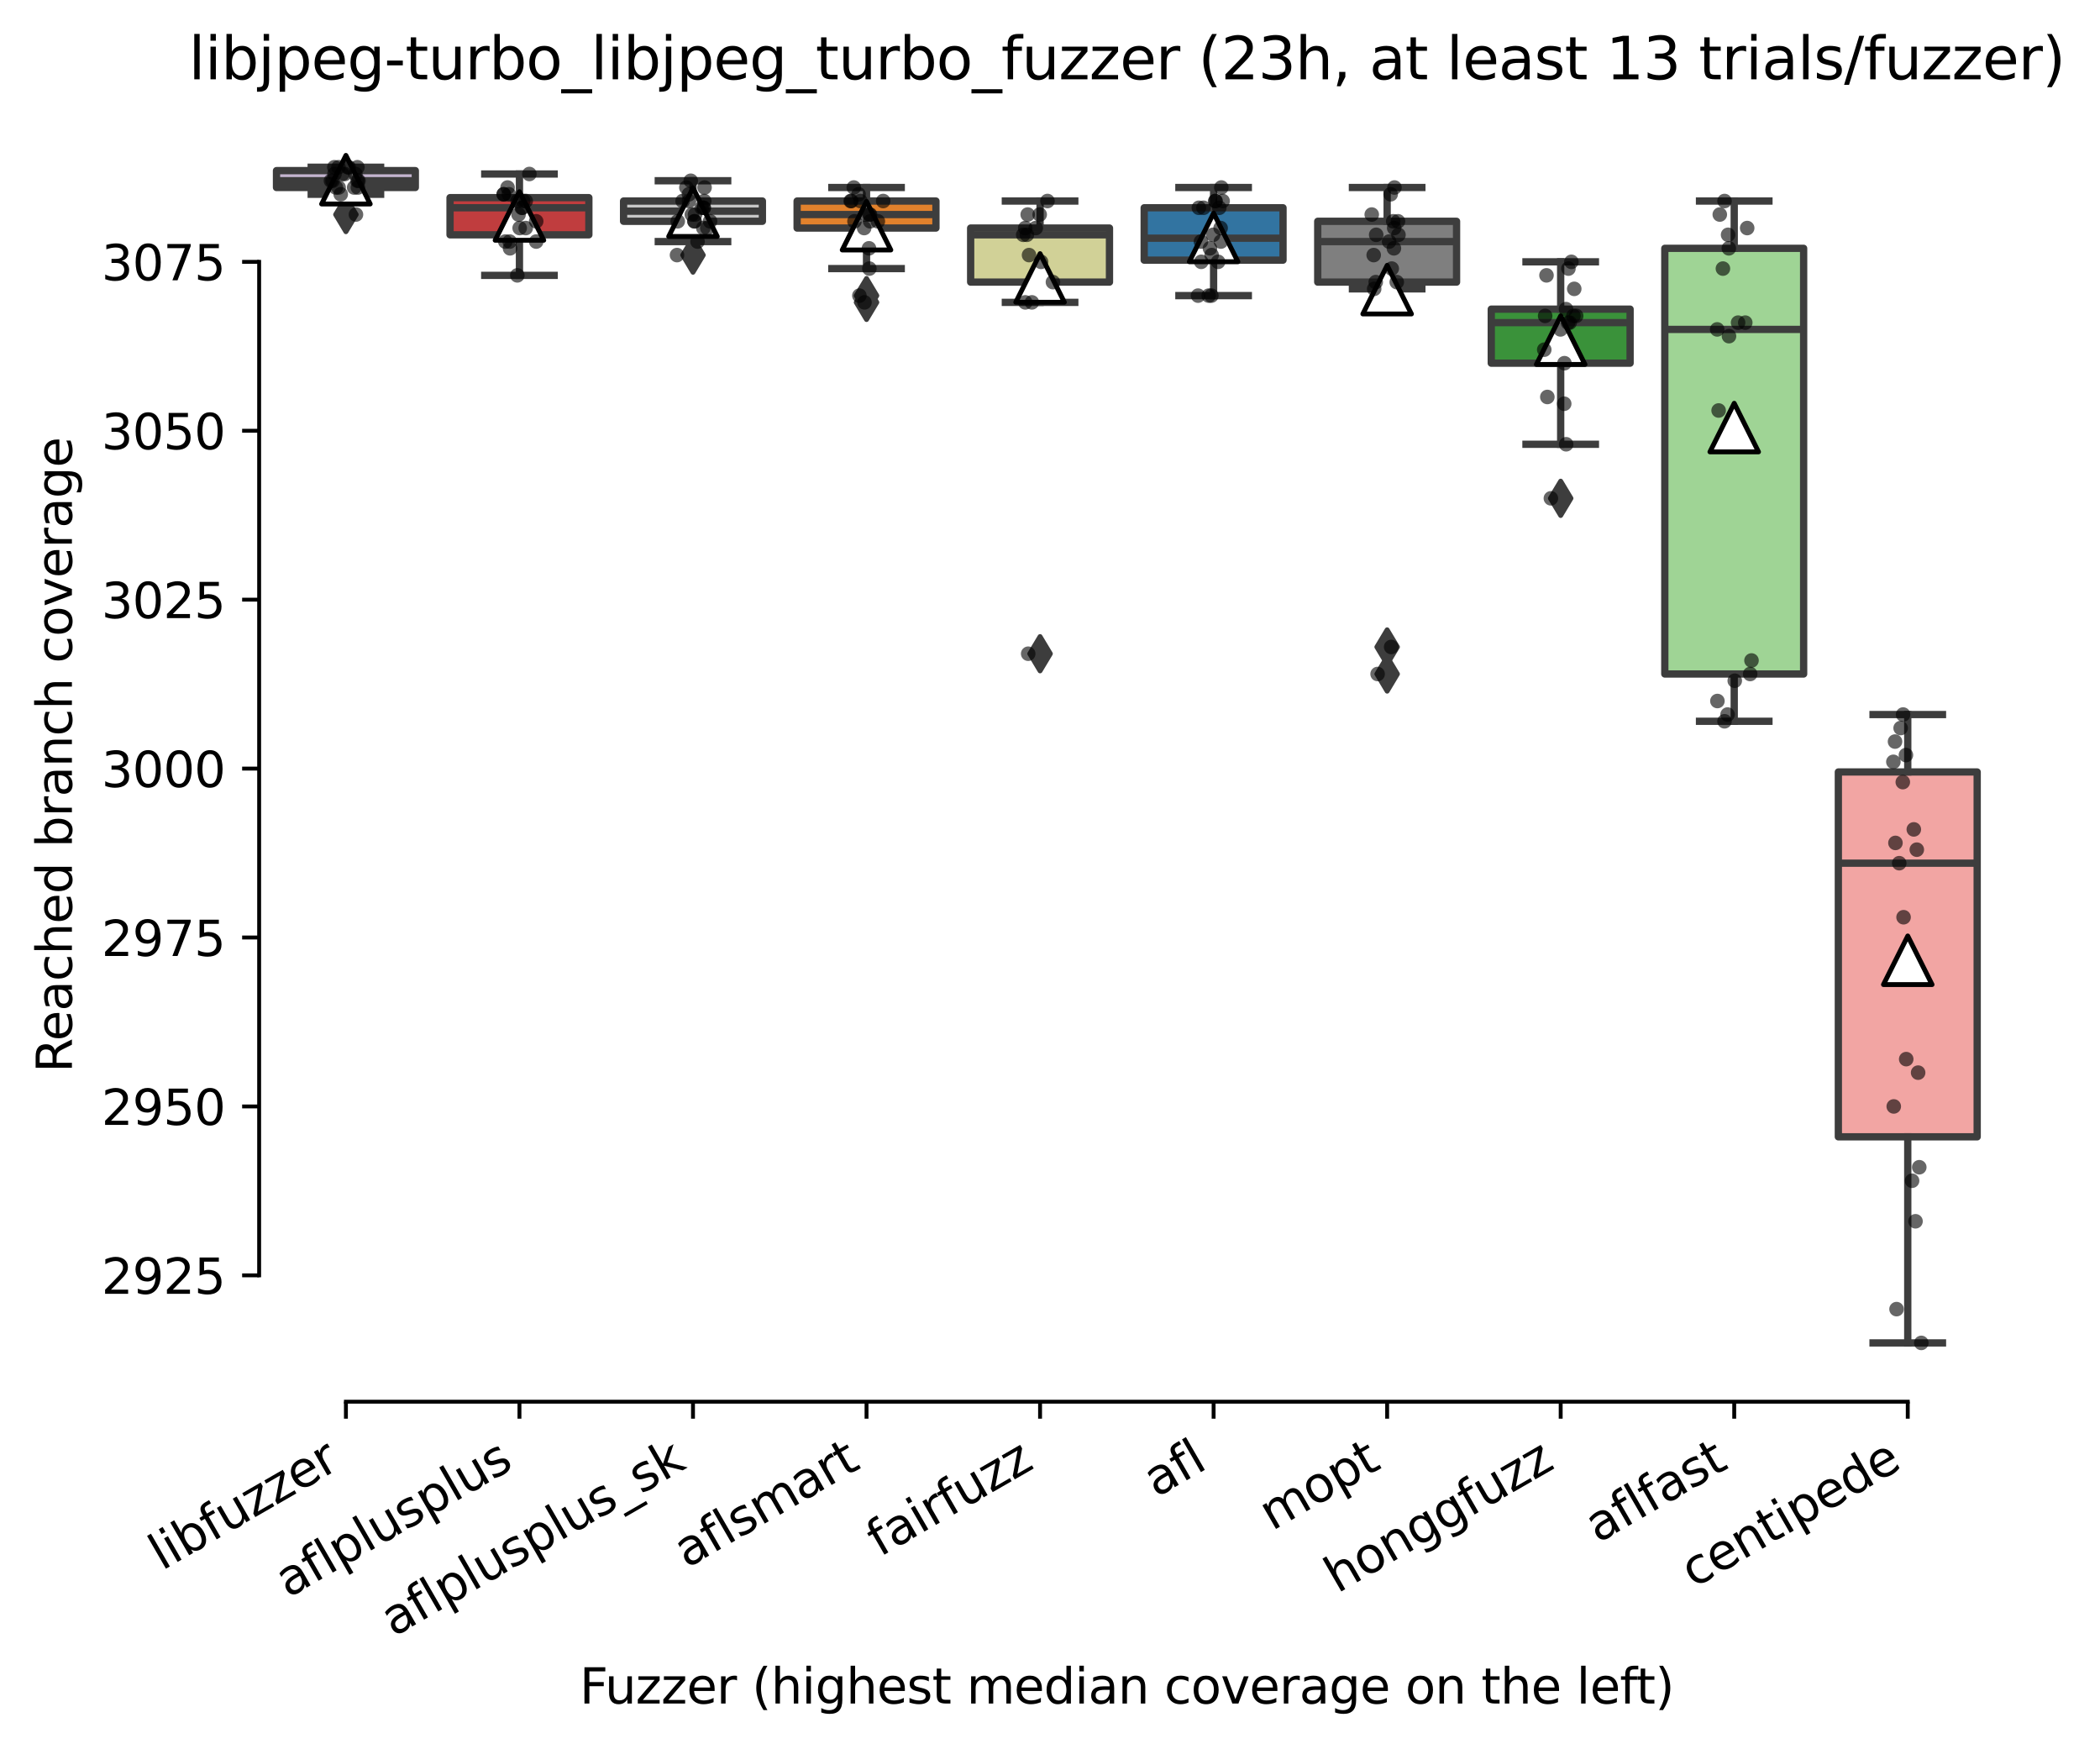 <?xml version="1.0" encoding="utf-8" standalone="no"?>
<!DOCTYPE svg PUBLIC "-//W3C//DTD SVG 1.1//EN"
  "http://www.w3.org/Graphics/SVG/1.1/DTD/svg11.dtd">
<svg xmlns:xlink="http://www.w3.org/1999/xlink" width="432.152pt" height="359.817pt" viewBox="0 0 432.152 359.817" xmlns="http://www.w3.org/2000/svg" version="1.1">
 <defs>
  <style type="text/css">*{stroke-linejoin: round; stroke-linecap: butt}</style>
 </defs>
 <g id="figure_1">
  <g id="patch_1">
   <path d="M 0 359.817 
L 432.152 359.817 
L 432.152 0 
L 0 0 
z
" style="fill: #ffffff"/>
  </g>
  <g id="axes_1">
   <g id="patch_2">
    <path d="M 53.328 288.43 
L 410.448 288.43 
L 410.448 22.318 
L 53.328 22.318 
z
" style="fill: #ffffff"/>
   </g>
   <g id="patch_3">
    <path d="M 56.899 38.585 
L 85.469 38.585 
L 85.469 35.109 
L 56.899 35.109 
L 56.899 38.585 
z
" clip-path="url(#pd5df4f3071)" style="fill: #c4b5d0; stroke: #3d3d3d; stroke-width: 1.5; stroke-linejoin: miter"/>
   </g>
   <g id="patch_4">
    <path d="M 92.611 48.318 
L 121.181 48.318 
L 121.181 40.671 
L 92.611 40.671 
L 92.611 48.318 
z
" clip-path="url(#pd5df4f3071)" style="fill: #c03d3e; stroke: #3d3d3d; stroke-width: 1.5; stroke-linejoin: miter"/>
   </g>
   <g id="patch_5">
    <path d="M 128.323 45.537 
L 156.893 45.537 
L 156.893 41.366 
L 128.323 41.366 
L 128.323 45.537 
z
" clip-path="url(#pd5df4f3071)" style="fill: #c7c7c7; stroke: #3d3d3d; stroke-width: 1.5; stroke-linejoin: miter"/>
   </g>
   <g id="patch_6">
    <path d="M 164.035 46.927 
L 192.605 46.927 
L 192.605 41.366 
L 164.035 41.366 
L 164.035 46.927 
z
" clip-path="url(#pd5df4f3071)" style="fill: #e1812c; stroke: #3d3d3d; stroke-width: 1.5; stroke-linejoin: miter"/>
   </g>
   <g id="patch_7">
    <path d="M 199.747 58.05 
L 228.317 58.05 
L 228.317 46.927 
L 199.747 46.927 
L 199.747 58.05 
z
" clip-path="url(#pd5df4f3071)" style="fill: #d1d197; stroke: #3d3d3d; stroke-width: 1.5; stroke-linejoin: miter"/>
   </g>
   <g id="patch_8">
    <path d="M 235.459 53.531 
L 264.029 53.531 
L 264.029 42.756 
L 235.459 42.756 
L 235.459 53.531 
z
" clip-path="url(#pd5df4f3071)" style="fill: #3274a1; stroke: #3d3d3d; stroke-width: 1.5; stroke-linejoin: miter"/>
   </g>
   <g id="patch_9">
    <path d="M 271.171 58.05 
L 299.741 58.05 
L 299.741 45.537 
L 271.171 45.537 
L 271.171 58.05 
z
" clip-path="url(#pd5df4f3071)" style="fill: #7f7f7f; stroke: #3d3d3d; stroke-width: 1.5; stroke-linejoin: miter"/>
   </g>
   <g id="patch_10">
    <path d="M 306.883 74.734 
L 335.453 74.734 
L 335.453 63.611 
L 306.883 63.611 
L 306.883 74.734 
z
" clip-path="url(#pd5df4f3071)" style="fill: #3a923a; stroke: #3d3d3d; stroke-width: 1.5; stroke-linejoin: miter"/>
   </g>
   <g id="patch_11">
    <path d="M 342.595 138.69 
L 371.165 138.69 
L 371.165 51.098 
L 342.595 51.098 
L 342.595 138.69 
z
" clip-path="url(#pd5df4f3071)" style="fill: #9fd495; stroke: #3d3d3d; stroke-width: 1.5; stroke-linejoin: miter"/>
   </g>
   <g id="patch_12">
    <path d="M 378.307 233.929 
L 406.877 233.929 
L 406.877 158.85 
L 378.307 158.85 
L 378.307 233.929 
z
" clip-path="url(#pd5df4f3071)" style="fill: #f2a5a3; stroke: #3d3d3d; stroke-width: 1.5; stroke-linejoin: miter"/>
   </g>
   <g id="matplotlib.axis_1">
    <g id="xtick_1">
     <g id="line2d_1">
      <defs>
       <path id="mb8da54f33c" d="M 0 0 
L 0 3.5 
" style="stroke: #000000; stroke-width: 0.8"/>
      </defs>
      <g>
       <use xlink:href="#mb8da54f33c" x="71.184" y="288.43" style="stroke: #000000; stroke-width: 0.8"/>
      </g>
     </g>
     <g id="text_1">
      <!-- libfuzzer -->
      <g transform="translate(33.318 323.272) rotate(-30) scale(0.1 -0.1)">
       <defs>
        <path id="DejaVuSans-6c" d="M 603 4863 
L 1178 4863 
L 1178 0 
L 603 0 
L 603 4863 
z
" transform="scale(0.016)"/>
        <path id="DejaVuSans-69" d="M 603 3500 
L 1178 3500 
L 1178 0 
L 603 0 
L 603 3500 
z
M 603 4863 
L 1178 4863 
L 1178 4134 
L 603 4134 
L 603 4863 
z
" transform="scale(0.016)"/>
        <path id="DejaVuSans-62" d="M 3116 1747 
Q 3116 2381 2855 2742 
Q 2594 3103 2138 3103 
Q 1681 3103 1420 2742 
Q 1159 2381 1159 1747 
Q 1159 1113 1420 752 
Q 1681 391 2138 391 
Q 2594 391 2855 752 
Q 3116 1113 3116 1747 
z
M 1159 2969 
Q 1341 3281 1617 3432 
Q 1894 3584 2278 3584 
Q 2916 3584 3314 3078 
Q 3713 2572 3713 1747 
Q 3713 922 3314 415 
Q 2916 -91 2278 -91 
Q 1894 -91 1617 61 
Q 1341 213 1159 525 
L 1159 0 
L 581 0 
L 581 4863 
L 1159 4863 
L 1159 2969 
z
" transform="scale(0.016)"/>
        <path id="DejaVuSans-66" d="M 2375 4863 
L 2375 4384 
L 1825 4384 
Q 1516 4384 1395 4259 
Q 1275 4134 1275 3809 
L 1275 3500 
L 2222 3500 
L 2222 3053 
L 1275 3053 
L 1275 0 
L 697 0 
L 697 3053 
L 147 3053 
L 147 3500 
L 697 3500 
L 697 3744 
Q 697 4328 969 4595 
Q 1241 4863 1831 4863 
L 2375 4863 
z
" transform="scale(0.016)"/>
        <path id="DejaVuSans-75" d="M 544 1381 
L 544 3500 
L 1119 3500 
L 1119 1403 
Q 1119 906 1312 657 
Q 1506 409 1894 409 
Q 2359 409 2629 706 
Q 2900 1003 2900 1516 
L 2900 3500 
L 3475 3500 
L 3475 0 
L 2900 0 
L 2900 538 
Q 2691 219 2414 64 
Q 2138 -91 1772 -91 
Q 1169 -91 856 284 
Q 544 659 544 1381 
z
M 1991 3584 
L 1991 3584 
z
" transform="scale(0.016)"/>
        <path id="DejaVuSans-7a" d="M 353 3500 
L 3084 3500 
L 3084 2975 
L 922 459 
L 3084 459 
L 3084 0 
L 275 0 
L 275 525 
L 2438 3041 
L 353 3041 
L 353 3500 
z
" transform="scale(0.016)"/>
        <path id="DejaVuSans-65" d="M 3597 1894 
L 3597 1613 
L 953 1613 
Q 991 1019 1311 708 
Q 1631 397 2203 397 
Q 2534 397 2845 478 
Q 3156 559 3463 722 
L 3463 178 
Q 3153 47 2828 -22 
Q 2503 -91 2169 -91 
Q 1331 -91 842 396 
Q 353 884 353 1716 
Q 353 2575 817 3079 
Q 1281 3584 2069 3584 
Q 2775 3584 3186 3129 
Q 3597 2675 3597 1894 
z
M 3022 2063 
Q 3016 2534 2758 2815 
Q 2500 3097 2075 3097 
Q 1594 3097 1305 2825 
Q 1016 2553 972 2059 
L 3022 2063 
z
" transform="scale(0.016)"/>
        <path id="DejaVuSans-72" d="M 2631 2963 
Q 2534 3019 2420 3045 
Q 2306 3072 2169 3072 
Q 1681 3072 1420 2755 
Q 1159 2438 1159 1844 
L 1159 0 
L 581 0 
L 581 3500 
L 1159 3500 
L 1159 2956 
Q 1341 3275 1631 3429 
Q 1922 3584 2338 3584 
Q 2397 3584 2469 3576 
Q 2541 3569 2628 3553 
L 2631 2963 
z
" transform="scale(0.016)"/>
       </defs>
       <use xlink:href="#DejaVuSans-6c"/>
       <use xlink:href="#DejaVuSans-69" x="27.783"/>
       <use xlink:href="#DejaVuSans-62" x="55.566"/>
       <use xlink:href="#DejaVuSans-66" x="119.043"/>
       <use xlink:href="#DejaVuSans-75" x="154.248"/>
       <use xlink:href="#DejaVuSans-7a" x="217.627"/>
       <use xlink:href="#DejaVuSans-7a" x="270.117"/>
       <use xlink:href="#DejaVuSans-65" x="322.607"/>
       <use xlink:href="#DejaVuSans-72" x="384.131"/>
      </g>
     </g>
    </g>
    <g id="xtick_2">
     <g id="line2d_2">
      <g>
       <use xlink:href="#mb8da54f33c" x="106.896" y="288.43" style="stroke: #000000; stroke-width: 0.8"/>
      </g>
     </g>
     <g id="text_2">
      <!-- aflplusplus -->
      <g transform="translate(59.287 328.897) rotate(-30) scale(0.1 -0.1)">
       <defs>
        <path id="DejaVuSans-61" d="M 2194 1759 
Q 1497 1759 1228 1600 
Q 959 1441 959 1056 
Q 959 750 1161 570 
Q 1363 391 1709 391 
Q 2188 391 2477 730 
Q 2766 1069 2766 1631 
L 2766 1759 
L 2194 1759 
z
M 3341 1997 
L 3341 0 
L 2766 0 
L 2766 531 
Q 2569 213 2275 61 
Q 1981 -91 1556 -91 
Q 1019 -91 701 211 
Q 384 513 384 1019 
Q 384 1609 779 1909 
Q 1175 2209 1959 2209 
L 2766 2209 
L 2766 2266 
Q 2766 2663 2505 2880 
Q 2244 3097 1772 3097 
Q 1472 3097 1187 3025 
Q 903 2953 641 2809 
L 641 3341 
Q 956 3463 1253 3523 
Q 1550 3584 1831 3584 
Q 2591 3584 2966 3190 
Q 3341 2797 3341 1997 
z
" transform="scale(0.016)"/>
        <path id="DejaVuSans-70" d="M 1159 525 
L 1159 -1331 
L 581 -1331 
L 581 3500 
L 1159 3500 
L 1159 2969 
Q 1341 3281 1617 3432 
Q 1894 3584 2278 3584 
Q 2916 3584 3314 3078 
Q 3713 2572 3713 1747 
Q 3713 922 3314 415 
Q 2916 -91 2278 -91 
Q 1894 -91 1617 61 
Q 1341 213 1159 525 
z
M 3116 1747 
Q 3116 2381 2855 2742 
Q 2594 3103 2138 3103 
Q 1681 3103 1420 2742 
Q 1159 2381 1159 1747 
Q 1159 1113 1420 752 
Q 1681 391 2138 391 
Q 2594 391 2855 752 
Q 3116 1113 3116 1747 
z
" transform="scale(0.016)"/>
        <path id="DejaVuSans-73" d="M 2834 3397 
L 2834 2853 
Q 2591 2978 2328 3040 
Q 2066 3103 1784 3103 
Q 1356 3103 1142 2972 
Q 928 2841 928 2578 
Q 928 2378 1081 2264 
Q 1234 2150 1697 2047 
L 1894 2003 
Q 2506 1872 2764 1633 
Q 3022 1394 3022 966 
Q 3022 478 2636 193 
Q 2250 -91 1575 -91 
Q 1294 -91 989 -36 
Q 684 19 347 128 
L 347 722 
Q 666 556 975 473 
Q 1284 391 1588 391 
Q 1994 391 2212 530 
Q 2431 669 2431 922 
Q 2431 1156 2273 1281 
Q 2116 1406 1581 1522 
L 1381 1569 
Q 847 1681 609 1914 
Q 372 2147 372 2553 
Q 372 3047 722 3315 
Q 1072 3584 1716 3584 
Q 2034 3584 2315 3537 
Q 2597 3491 2834 3397 
z
" transform="scale(0.016)"/>
       </defs>
       <use xlink:href="#DejaVuSans-61"/>
       <use xlink:href="#DejaVuSans-66" x="61.279"/>
       <use xlink:href="#DejaVuSans-6c" x="96.484"/>
       <use xlink:href="#DejaVuSans-70" x="124.268"/>
       <use xlink:href="#DejaVuSans-6c" x="187.744"/>
       <use xlink:href="#DejaVuSans-75" x="215.527"/>
       <use xlink:href="#DejaVuSans-73" x="278.906"/>
       <use xlink:href="#DejaVuSans-70" x="331.006"/>
       <use xlink:href="#DejaVuSans-6c" x="394.482"/>
       <use xlink:href="#DejaVuSans-75" x="422.266"/>
       <use xlink:href="#DejaVuSans-73" x="485.645"/>
      </g>
     </g>
    </g>
    <g id="xtick_3">
     <g id="line2d_3">
      <g>
       <use xlink:href="#mb8da54f33c" x="142.608" y="288.43" style="stroke: #000000; stroke-width: 0.8"/>
      </g>
     </g>
     <g id="text_3">
      <!-- aflplusplus_sk -->
      <g transform="translate(81.004 336.897) rotate(-30) scale(0.1 -0.1)">
       <defs>
        <path id="DejaVuSans-5f" d="M 3263 -1063 
L 3263 -1509 
L -63 -1509 
L -63 -1063 
L 3263 -1063 
z
" transform="scale(0.016)"/>
        <path id="DejaVuSans-6b" d="M 581 4863 
L 1159 4863 
L 1159 1991 
L 2875 3500 
L 3609 3500 
L 1753 1863 
L 3688 0 
L 2938 0 
L 1159 1709 
L 1159 0 
L 581 0 
L 581 4863 
z
" transform="scale(0.016)"/>
       </defs>
       <use xlink:href="#DejaVuSans-61"/>
       <use xlink:href="#DejaVuSans-66" x="61.279"/>
       <use xlink:href="#DejaVuSans-6c" x="96.484"/>
       <use xlink:href="#DejaVuSans-70" x="124.268"/>
       <use xlink:href="#DejaVuSans-6c" x="187.744"/>
       <use xlink:href="#DejaVuSans-75" x="215.527"/>
       <use xlink:href="#DejaVuSans-73" x="278.906"/>
       <use xlink:href="#DejaVuSans-70" x="331.006"/>
       <use xlink:href="#DejaVuSans-6c" x="394.482"/>
       <use xlink:href="#DejaVuSans-75" x="422.266"/>
       <use xlink:href="#DejaVuSans-73" x="485.645"/>
       <use xlink:href="#DejaVuSans-5f" x="537.744"/>
       <use xlink:href="#DejaVuSans-73" x="587.744"/>
       <use xlink:href="#DejaVuSans-6b" x="639.844"/>
      </g>
     </g>
    </g>
    <g id="xtick_4">
     <g id="line2d_4">
      <g>
       <use xlink:href="#mb8da54f33c" x="178.32" y="288.43" style="stroke: #000000; stroke-width: 0.8"/>
      </g>
     </g>
     <g id="text_4">
      <!-- aflsmart -->
      <g transform="translate(141.309 322.779) rotate(-30) scale(0.1 -0.1)">
       <defs>
        <path id="DejaVuSans-6d" d="M 3328 2828 
Q 3544 3216 3844 3400 
Q 4144 3584 4550 3584 
Q 5097 3584 5394 3201 
Q 5691 2819 5691 2113 
L 5691 0 
L 5113 0 
L 5113 2094 
Q 5113 2597 4934 2840 
Q 4756 3084 4391 3084 
Q 3944 3084 3684 2787 
Q 3425 2491 3425 1978 
L 3425 0 
L 2847 0 
L 2847 2094 
Q 2847 2600 2669 2842 
Q 2491 3084 2119 3084 
Q 1678 3084 1418 2786 
Q 1159 2488 1159 1978 
L 1159 0 
L 581 0 
L 581 3500 
L 1159 3500 
L 1159 2956 
Q 1356 3278 1631 3431 
Q 1906 3584 2284 3584 
Q 2666 3584 2933 3390 
Q 3200 3197 3328 2828 
z
" transform="scale(0.016)"/>
        <path id="DejaVuSans-74" d="M 1172 4494 
L 1172 3500 
L 2356 3500 
L 2356 3053 
L 1172 3053 
L 1172 1153 
Q 1172 725 1289 603 
Q 1406 481 1766 481 
L 2356 481 
L 2356 0 
L 1766 0 
Q 1100 0 847 248 
Q 594 497 594 1153 
L 594 3053 
L 172 3053 
L 172 3500 
L 594 3500 
L 594 4494 
L 1172 4494 
z
" transform="scale(0.016)"/>
       </defs>
       <use xlink:href="#DejaVuSans-61"/>
       <use xlink:href="#DejaVuSans-66" x="61.279"/>
       <use xlink:href="#DejaVuSans-6c" x="96.484"/>
       <use xlink:href="#DejaVuSans-73" x="124.268"/>
       <use xlink:href="#DejaVuSans-6d" x="176.367"/>
       <use xlink:href="#DejaVuSans-61" x="273.779"/>
       <use xlink:href="#DejaVuSans-72" x="335.059"/>
       <use xlink:href="#DejaVuSans-74" x="376.172"/>
      </g>
     </g>
    </g>
    <g id="xtick_5">
     <g id="line2d_5">
      <g>
       <use xlink:href="#mb8da54f33c" x="214.032" y="288.43" style="stroke: #000000; stroke-width: 0.8"/>
      </g>
     </g>
     <g id="text_5">
      <!-- fairfuzz -->
      <g transform="translate(181.043 320.457) rotate(-30) scale(0.1 -0.1)">
       <use xlink:href="#DejaVuSans-66"/>
       <use xlink:href="#DejaVuSans-61" x="35.205"/>
       <use xlink:href="#DejaVuSans-69" x="96.484"/>
       <use xlink:href="#DejaVuSans-72" x="124.268"/>
       <use xlink:href="#DejaVuSans-66" x="165.381"/>
       <use xlink:href="#DejaVuSans-75" x="200.586"/>
       <use xlink:href="#DejaVuSans-7a" x="263.965"/>
       <use xlink:href="#DejaVuSans-7a" x="316.455"/>
      </g>
     </g>
    </g>
    <g id="xtick_6">
     <g id="line2d_6">
      <g>
       <use xlink:href="#mb8da54f33c" x="249.744" y="288.43" style="stroke: #000000; stroke-width: 0.8"/>
      </g>
     </g>
     <g id="text_6">
      <!-- afl -->
      <g transform="translate(237.943 308.224) rotate(-30) scale(0.1 -0.1)">
       <use xlink:href="#DejaVuSans-61"/>
       <use xlink:href="#DejaVuSans-66" x="61.279"/>
       <use xlink:href="#DejaVuSans-6c" x="96.484"/>
      </g>
     </g>
    </g>
    <g id="xtick_7">
     <g id="line2d_7">
      <g>
       <use xlink:href="#mb8da54f33c" x="285.456" y="288.43" style="stroke: #000000; stroke-width: 0.8"/>
      </g>
     </g>
     <g id="text_7">
      <!-- mopt -->
      <g transform="translate(261.789 315.075) rotate(-30) scale(0.1 -0.1)">
       <defs>
        <path id="DejaVuSans-6f" d="M 1959 3097 
Q 1497 3097 1228 2736 
Q 959 2375 959 1747 
Q 959 1119 1226 758 
Q 1494 397 1959 397 
Q 2419 397 2687 759 
Q 2956 1122 2956 1747 
Q 2956 2369 2687 2733 
Q 2419 3097 1959 3097 
z
M 1959 3584 
Q 2709 3584 3137 3096 
Q 3566 2609 3566 1747 
Q 3566 888 3137 398 
Q 2709 -91 1959 -91 
Q 1206 -91 779 398 
Q 353 888 353 1747 
Q 353 2609 779 3096 
Q 1206 3584 1959 3584 
z
" transform="scale(0.016)"/>
       </defs>
       <use xlink:href="#DejaVuSans-6d"/>
       <use xlink:href="#DejaVuSans-6f" x="97.412"/>
       <use xlink:href="#DejaVuSans-70" x="158.594"/>
       <use xlink:href="#DejaVuSans-74" x="222.07"/>
      </g>
     </g>
    </g>
    <g id="xtick_8">
     <g id="line2d_8">
      <g>
       <use xlink:href="#mb8da54f33c" x="321.168" y="288.43" style="stroke: #000000; stroke-width: 0.8"/>
      </g>
     </g>
     <g id="text_8">
      <!-- honggfuzz -->
      <g transform="translate(275.229 327.933) rotate(-30) scale(0.1 -0.1)">
       <defs>
        <path id="DejaVuSans-68" d="M 3513 2113 
L 3513 0 
L 2938 0 
L 2938 2094 
Q 2938 2591 2744 2837 
Q 2550 3084 2163 3084 
Q 1697 3084 1428 2787 
Q 1159 2491 1159 1978 
L 1159 0 
L 581 0 
L 581 4863 
L 1159 4863 
L 1159 2956 
Q 1366 3272 1645 3428 
Q 1925 3584 2291 3584 
Q 2894 3584 3203 3211 
Q 3513 2838 3513 2113 
z
" transform="scale(0.016)"/>
        <path id="DejaVuSans-6e" d="M 3513 2113 
L 3513 0 
L 2938 0 
L 2938 2094 
Q 2938 2591 2744 2837 
Q 2550 3084 2163 3084 
Q 1697 3084 1428 2787 
Q 1159 2491 1159 1978 
L 1159 0 
L 581 0 
L 581 3500 
L 1159 3500 
L 1159 2956 
Q 1366 3272 1645 3428 
Q 1925 3584 2291 3584 
Q 2894 3584 3203 3211 
Q 3513 2838 3513 2113 
z
" transform="scale(0.016)"/>
        <path id="DejaVuSans-67" d="M 2906 1791 
Q 2906 2416 2648 2759 
Q 2391 3103 1925 3103 
Q 1463 3103 1205 2759 
Q 947 2416 947 1791 
Q 947 1169 1205 825 
Q 1463 481 1925 481 
Q 2391 481 2648 825 
Q 2906 1169 2906 1791 
z
M 3481 434 
Q 3481 -459 3084 -895 
Q 2688 -1331 1869 -1331 
Q 1566 -1331 1297 -1286 
Q 1028 -1241 775 -1147 
L 775 -588 
Q 1028 -725 1275 -790 
Q 1522 -856 1778 -856 
Q 2344 -856 2625 -561 
Q 2906 -266 2906 331 
L 2906 616 
Q 2728 306 2450 153 
Q 2172 0 1784 0 
Q 1141 0 747 490 
Q 353 981 353 1791 
Q 353 2603 747 3093 
Q 1141 3584 1784 3584 
Q 2172 3584 2450 3431 
Q 2728 3278 2906 2969 
L 2906 3500 
L 3481 3500 
L 3481 434 
z
" transform="scale(0.016)"/>
       </defs>
       <use xlink:href="#DejaVuSans-68"/>
       <use xlink:href="#DejaVuSans-6f" x="63.379"/>
       <use xlink:href="#DejaVuSans-6e" x="124.561"/>
       <use xlink:href="#DejaVuSans-67" x="187.939"/>
       <use xlink:href="#DejaVuSans-67" x="251.416"/>
       <use xlink:href="#DejaVuSans-66" x="314.893"/>
       <use xlink:href="#DejaVuSans-75" x="350.098"/>
       <use xlink:href="#DejaVuSans-7a" x="413.477"/>
       <use xlink:href="#DejaVuSans-7a" x="465.967"/>
      </g>
     </g>
    </g>
    <g id="xtick_9">
     <g id="line2d_9">
      <g>
       <use xlink:href="#mb8da54f33c" x="356.88" y="288.43" style="stroke: #000000; stroke-width: 0.8"/>
      </g>
     </g>
     <g id="text_9">
      <!-- aflfast -->
      <g transform="translate(328.816 317.613) rotate(-30) scale(0.1 -0.1)">
       <use xlink:href="#DejaVuSans-61"/>
       <use xlink:href="#DejaVuSans-66" x="61.279"/>
       <use xlink:href="#DejaVuSans-6c" x="96.484"/>
       <use xlink:href="#DejaVuSans-66" x="124.268"/>
       <use xlink:href="#DejaVuSans-61" x="159.473"/>
       <use xlink:href="#DejaVuSans-73" x="220.752"/>
       <use xlink:href="#DejaVuSans-74" x="272.852"/>
      </g>
     </g>
    </g>
    <g id="xtick_10">
     <g id="line2d_10">
      <g>
       <use xlink:href="#mb8da54f33c" x="392.592" y="288.43" style="stroke: #000000; stroke-width: 0.8"/>
      </g>
     </g>
     <g id="text_10">
      <!-- centipede -->
      <g transform="translate(348.519 326.856) rotate(-30) scale(0.1 -0.1)">
       <defs>
        <path id="DejaVuSans-63" d="M 3122 3366 
L 3122 2828 
Q 2878 2963 2633 3030 
Q 2388 3097 2138 3097 
Q 1578 3097 1268 2742 
Q 959 2388 959 1747 
Q 959 1106 1268 751 
Q 1578 397 2138 397 
Q 2388 397 2633 464 
Q 2878 531 3122 666 
L 3122 134 
Q 2881 22 2623 -34 
Q 2366 -91 2075 -91 
Q 1284 -91 818 406 
Q 353 903 353 1747 
Q 353 2603 823 3093 
Q 1294 3584 2113 3584 
Q 2378 3584 2631 3529 
Q 2884 3475 3122 3366 
z
" transform="scale(0.016)"/>
        <path id="DejaVuSans-64" d="M 2906 2969 
L 2906 4863 
L 3481 4863 
L 3481 0 
L 2906 0 
L 2906 525 
Q 2725 213 2448 61 
Q 2172 -91 1784 -91 
Q 1150 -91 751 415 
Q 353 922 353 1747 
Q 353 2572 751 3078 
Q 1150 3584 1784 3584 
Q 2172 3584 2448 3432 
Q 2725 3281 2906 2969 
z
M 947 1747 
Q 947 1113 1208 752 
Q 1469 391 1925 391 
Q 2381 391 2643 752 
Q 2906 1113 2906 1747 
Q 2906 2381 2643 2742 
Q 2381 3103 1925 3103 
Q 1469 3103 1208 2742 
Q 947 2381 947 1747 
z
" transform="scale(0.016)"/>
       </defs>
       <use xlink:href="#DejaVuSans-63"/>
       <use xlink:href="#DejaVuSans-65" x="54.98"/>
       <use xlink:href="#DejaVuSans-6e" x="116.504"/>
       <use xlink:href="#DejaVuSans-74" x="179.883"/>
       <use xlink:href="#DejaVuSans-69" x="219.092"/>
       <use xlink:href="#DejaVuSans-70" x="246.875"/>
       <use xlink:href="#DejaVuSans-65" x="310.352"/>
       <use xlink:href="#DejaVuSans-64" x="371.875"/>
       <use xlink:href="#DejaVuSans-65" x="435.352"/>
      </g>
     </g>
    </g>
    <g id="text_11">
     <!-- Fuzzer (highest median coverage on the left) -->
     <g transform="translate(119.27 350.538) scale(0.1 -0.1)">
      <defs>
       <path id="DejaVuSans-46" d="M 628 4666 
L 3309 4666 
L 3309 4134 
L 1259 4134 
L 1259 2759 
L 3109 2759 
L 3109 2228 
L 1259 2228 
L 1259 0 
L 628 0 
L 628 4666 
z
" transform="scale(0.016)"/>
       <path id="DejaVuSans-20" transform="scale(0.016)"/>
       <path id="DejaVuSans-28" d="M 1984 4856 
Q 1566 4138 1362 3434 
Q 1159 2731 1159 2009 
Q 1159 1288 1364 580 
Q 1569 -128 1984 -844 
L 1484 -844 
Q 1016 -109 783 600 
Q 550 1309 550 2009 
Q 550 2706 781 3412 
Q 1013 4119 1484 4856 
L 1984 4856 
z
" transform="scale(0.016)"/>
       <path id="DejaVuSans-76" d="M 191 3500 
L 800 3500 
L 1894 563 
L 2988 3500 
L 3597 3500 
L 2284 0 
L 1503 0 
L 191 3500 
z
" transform="scale(0.016)"/>
       <path id="DejaVuSans-29" d="M 513 4856 
L 1013 4856 
Q 1481 4119 1714 3412 
Q 1947 2706 1947 2009 
Q 1947 1309 1714 600 
Q 1481 -109 1013 -844 
L 513 -844 
Q 928 -128 1133 580 
Q 1338 1288 1338 2009 
Q 1338 2731 1133 3434 
Q 928 4138 513 4856 
z
" transform="scale(0.016)"/>
      </defs>
      <use xlink:href="#DejaVuSans-46"/>
      <use xlink:href="#DejaVuSans-75" x="52.02"/>
      <use xlink:href="#DejaVuSans-7a" x="115.398"/>
      <use xlink:href="#DejaVuSans-7a" x="167.889"/>
      <use xlink:href="#DejaVuSans-65" x="220.379"/>
      <use xlink:href="#DejaVuSans-72" x="281.902"/>
      <use xlink:href="#DejaVuSans-20" x="323.016"/>
      <use xlink:href="#DejaVuSans-28" x="354.803"/>
      <use xlink:href="#DejaVuSans-68" x="393.816"/>
      <use xlink:href="#DejaVuSans-69" x="457.195"/>
      <use xlink:href="#DejaVuSans-67" x="484.979"/>
      <use xlink:href="#DejaVuSans-68" x="548.455"/>
      <use xlink:href="#DejaVuSans-65" x="611.834"/>
      <use xlink:href="#DejaVuSans-73" x="673.357"/>
      <use xlink:href="#DejaVuSans-74" x="725.457"/>
      <use xlink:href="#DejaVuSans-20" x="764.666"/>
      <use xlink:href="#DejaVuSans-6d" x="796.453"/>
      <use xlink:href="#DejaVuSans-65" x="893.865"/>
      <use xlink:href="#DejaVuSans-64" x="955.389"/>
      <use xlink:href="#DejaVuSans-69" x="1018.865"/>
      <use xlink:href="#DejaVuSans-61" x="1046.648"/>
      <use xlink:href="#DejaVuSans-6e" x="1107.928"/>
      <use xlink:href="#DejaVuSans-20" x="1171.307"/>
      <use xlink:href="#DejaVuSans-63" x="1203.094"/>
      <use xlink:href="#DejaVuSans-6f" x="1258.074"/>
      <use xlink:href="#DejaVuSans-76" x="1319.256"/>
      <use xlink:href="#DejaVuSans-65" x="1378.436"/>
      <use xlink:href="#DejaVuSans-72" x="1439.959"/>
      <use xlink:href="#DejaVuSans-61" x="1481.072"/>
      <use xlink:href="#DejaVuSans-67" x="1542.352"/>
      <use xlink:href="#DejaVuSans-65" x="1605.828"/>
      <use xlink:href="#DejaVuSans-20" x="1667.352"/>
      <use xlink:href="#DejaVuSans-6f" x="1699.139"/>
      <use xlink:href="#DejaVuSans-6e" x="1760.32"/>
      <use xlink:href="#DejaVuSans-20" x="1823.699"/>
      <use xlink:href="#DejaVuSans-74" x="1855.486"/>
      <use xlink:href="#DejaVuSans-68" x="1894.695"/>
      <use xlink:href="#DejaVuSans-65" x="1958.074"/>
      <use xlink:href="#DejaVuSans-20" x="2019.598"/>
      <use xlink:href="#DejaVuSans-6c" x="2051.385"/>
      <use xlink:href="#DejaVuSans-65" x="2079.168"/>
      <use xlink:href="#DejaVuSans-66" x="2140.691"/>
      <use xlink:href="#DejaVuSans-74" x="2174.146"/>
      <use xlink:href="#DejaVuSans-29" x="2213.355"/>
     </g>
    </g>
   </g>
   <g id="matplotlib.axis_2">
    <g id="ytick_1">
     <g id="line2d_11">
      <defs>
       <path id="me5051ff524" d="M 0 0 
L -3.5 0 
" style="stroke: #000000; stroke-width: 0.8"/>
      </defs>
      <g>
       <use xlink:href="#me5051ff524" x="53.328" y="262.431" style="stroke: #000000; stroke-width: 0.8"/>
      </g>
     </g>
     <g id="text_12">
      <!-- 2925 -->
      <g transform="translate(20.878 266.23) scale(0.1 -0.1)">
       <defs>
        <path id="DejaVuSans-32" d="M 1228 531 
L 3431 531 
L 3431 0 
L 469 0 
L 469 531 
Q 828 903 1448 1529 
Q 2069 2156 2228 2338 
Q 2531 2678 2651 2914 
Q 2772 3150 2772 3378 
Q 2772 3750 2511 3984 
Q 2250 4219 1831 4219 
Q 1534 4219 1204 4116 
Q 875 4013 500 3803 
L 500 4441 
Q 881 4594 1212 4672 
Q 1544 4750 1819 4750 
Q 2544 4750 2975 4387 
Q 3406 4025 3406 3419 
Q 3406 3131 3298 2873 
Q 3191 2616 2906 2266 
Q 2828 2175 2409 1742 
Q 1991 1309 1228 531 
z
" transform="scale(0.016)"/>
        <path id="DejaVuSans-39" d="M 703 97 
L 703 672 
Q 941 559 1184 500 
Q 1428 441 1663 441 
Q 2288 441 2617 861 
Q 2947 1281 2994 2138 
Q 2813 1869 2534 1725 
Q 2256 1581 1919 1581 
Q 1219 1581 811 2004 
Q 403 2428 403 3163 
Q 403 3881 828 4315 
Q 1253 4750 1959 4750 
Q 2769 4750 3195 4129 
Q 3622 3509 3622 2328 
Q 3622 1225 3098 567 
Q 2575 -91 1691 -91 
Q 1453 -91 1209 -44 
Q 966 3 703 97 
z
M 1959 2075 
Q 2384 2075 2632 2365 
Q 2881 2656 2881 3163 
Q 2881 3666 2632 3958 
Q 2384 4250 1959 4250 
Q 1534 4250 1286 3958 
Q 1038 3666 1038 3163 
Q 1038 2656 1286 2365 
Q 1534 2075 1959 2075 
z
" transform="scale(0.016)"/>
        <path id="DejaVuSans-35" d="M 691 4666 
L 3169 4666 
L 3169 4134 
L 1269 4134 
L 1269 2991 
Q 1406 3038 1543 3061 
Q 1681 3084 1819 3084 
Q 2600 3084 3056 2656 
Q 3513 2228 3513 1497 
Q 3513 744 3044 326 
Q 2575 -91 1722 -91 
Q 1428 -91 1123 -41 
Q 819 9 494 109 
L 494 744 
Q 775 591 1075 516 
Q 1375 441 1709 441 
Q 2250 441 2565 725 
Q 2881 1009 2881 1497 
Q 2881 1984 2565 2268 
Q 2250 2553 1709 2553 
Q 1456 2553 1204 2497 
Q 953 2441 691 2322 
L 691 4666 
z
" transform="scale(0.016)"/>
       </defs>
       <use xlink:href="#DejaVuSans-32"/>
       <use xlink:href="#DejaVuSans-39" x="63.623"/>
       <use xlink:href="#DejaVuSans-32" x="127.246"/>
       <use xlink:href="#DejaVuSans-35" x="190.869"/>
      </g>
     </g>
    </g>
    <g id="ytick_2">
     <g id="line2d_12">
      <g>
       <use xlink:href="#me5051ff524" x="53.328" y="227.672" style="stroke: #000000; stroke-width: 0.8"/>
      </g>
     </g>
     <g id="text_13">
      <!-- 2950 -->
      <g transform="translate(20.878 231.471) scale(0.1 -0.1)">
       <defs>
        <path id="DejaVuSans-30" d="M 2034 4250 
Q 1547 4250 1301 3770 
Q 1056 3291 1056 2328 
Q 1056 1369 1301 889 
Q 1547 409 2034 409 
Q 2525 409 2770 889 
Q 3016 1369 3016 2328 
Q 3016 3291 2770 3770 
Q 2525 4250 2034 4250 
z
M 2034 4750 
Q 2819 4750 3233 4129 
Q 3647 3509 3647 2328 
Q 3647 1150 3233 529 
Q 2819 -91 2034 -91 
Q 1250 -91 836 529 
Q 422 1150 422 2328 
Q 422 3509 836 4129 
Q 1250 4750 2034 4750 
z
" transform="scale(0.016)"/>
       </defs>
       <use xlink:href="#DejaVuSans-32"/>
       <use xlink:href="#DejaVuSans-39" x="63.623"/>
       <use xlink:href="#DejaVuSans-35" x="127.246"/>
       <use xlink:href="#DejaVuSans-30" x="190.869"/>
      </g>
     </g>
    </g>
    <g id="ytick_3">
     <g id="line2d_13">
      <g>
       <use xlink:href="#me5051ff524" x="53.328" y="192.913" style="stroke: #000000; stroke-width: 0.8"/>
      </g>
     </g>
     <g id="text_14">
      <!-- 2975 -->
      <g transform="translate(20.878 196.713) scale(0.1 -0.1)">
       <defs>
        <path id="DejaVuSans-37" d="M 525 4666 
L 3525 4666 
L 3525 4397 
L 1831 0 
L 1172 0 
L 2766 4134 
L 525 4134 
L 525 4666 
z
" transform="scale(0.016)"/>
       </defs>
       <use xlink:href="#DejaVuSans-32"/>
       <use xlink:href="#DejaVuSans-39" x="63.623"/>
       <use xlink:href="#DejaVuSans-37" x="127.246"/>
       <use xlink:href="#DejaVuSans-35" x="190.869"/>
      </g>
     </g>
    </g>
    <g id="ytick_4">
     <g id="line2d_14">
      <g>
       <use xlink:href="#me5051ff524" x="53.328" y="158.155" style="stroke: #000000; stroke-width: 0.8"/>
      </g>
     </g>
     <g id="text_15">
      <!-- 3000 -->
      <g transform="translate(20.878 161.954) scale(0.1 -0.1)">
       <defs>
        <path id="DejaVuSans-33" d="M 2597 2516 
Q 3050 2419 3304 2112 
Q 3559 1806 3559 1356 
Q 3559 666 3084 287 
Q 2609 -91 1734 -91 
Q 1441 -91 1130 -33 
Q 819 25 488 141 
L 488 750 
Q 750 597 1062 519 
Q 1375 441 1716 441 
Q 2309 441 2620 675 
Q 2931 909 2931 1356 
Q 2931 1769 2642 2001 
Q 2353 2234 1838 2234 
L 1294 2234 
L 1294 2753 
L 1863 2753 
Q 2328 2753 2575 2939 
Q 2822 3125 2822 3475 
Q 2822 3834 2567 4026 
Q 2313 4219 1838 4219 
Q 1578 4219 1281 4162 
Q 984 4106 628 3988 
L 628 4550 
Q 988 4650 1302 4700 
Q 1616 4750 1894 4750 
Q 2613 4750 3031 4423 
Q 3450 4097 3450 3541 
Q 3450 3153 3228 2886 
Q 3006 2619 2597 2516 
z
" transform="scale(0.016)"/>
       </defs>
       <use xlink:href="#DejaVuSans-33"/>
       <use xlink:href="#DejaVuSans-30" x="63.623"/>
       <use xlink:href="#DejaVuSans-30" x="127.246"/>
       <use xlink:href="#DejaVuSans-30" x="190.869"/>
      </g>
     </g>
    </g>
    <g id="ytick_5">
     <g id="line2d_15">
      <g>
       <use xlink:href="#me5051ff524" x="53.328" y="123.396" style="stroke: #000000; stroke-width: 0.8"/>
      </g>
     </g>
     <g id="text_16">
      <!-- 3025 -->
      <g transform="translate(20.878 127.195) scale(0.1 -0.1)">
       <use xlink:href="#DejaVuSans-33"/>
       <use xlink:href="#DejaVuSans-30" x="63.623"/>
       <use xlink:href="#DejaVuSans-32" x="127.246"/>
       <use xlink:href="#DejaVuSans-35" x="190.869"/>
      </g>
     </g>
    </g>
    <g id="ytick_6">
     <g id="line2d_16">
      <g>
       <use xlink:href="#me5051ff524" x="53.328" y="88.638" style="stroke: #000000; stroke-width: 0.8"/>
      </g>
     </g>
     <g id="text_17">
      <!-- 3050 -->
      <g transform="translate(20.878 92.437) scale(0.1 -0.1)">
       <use xlink:href="#DejaVuSans-33"/>
       <use xlink:href="#DejaVuSans-30" x="63.623"/>
       <use xlink:href="#DejaVuSans-35" x="127.246"/>
       <use xlink:href="#DejaVuSans-30" x="190.869"/>
      </g>
     </g>
    </g>
    <g id="ytick_7">
     <g id="line2d_17">
      <g>
       <use xlink:href="#me5051ff524" x="53.328" y="53.879" style="stroke: #000000; stroke-width: 0.8"/>
      </g>
     </g>
     <g id="text_18">
      <!-- 3075 -->
      <g transform="translate(20.878 57.678) scale(0.1 -0.1)">
       <use xlink:href="#DejaVuSans-33"/>
       <use xlink:href="#DejaVuSans-30" x="63.623"/>
       <use xlink:href="#DejaVuSans-37" x="127.246"/>
       <use xlink:href="#DejaVuSans-35" x="190.869"/>
      </g>
     </g>
    </g>
    <g id="text_19">
     <!-- Reached branch coverage -->
     <g transform="translate(14.798 220.706) rotate(-90) scale(0.1 -0.1)">
      <defs>
       <path id="DejaVuSans-52" d="M 2841 2188 
Q 3044 2119 3236 1894 
Q 3428 1669 3622 1275 
L 4263 0 
L 3584 0 
L 2988 1197 
Q 2756 1666 2539 1819 
Q 2322 1972 1947 1972 
L 1259 1972 
L 1259 0 
L 628 0 
L 628 4666 
L 2053 4666 
Q 2853 4666 3247 4331 
Q 3641 3997 3641 3322 
Q 3641 2881 3436 2590 
Q 3231 2300 2841 2188 
z
M 1259 4147 
L 1259 2491 
L 2053 2491 
Q 2509 2491 2742 2702 
Q 2975 2913 2975 3322 
Q 2975 3731 2742 3939 
Q 2509 4147 2053 4147 
L 1259 4147 
z
" transform="scale(0.016)"/>
      </defs>
      <use xlink:href="#DejaVuSans-52"/>
      <use xlink:href="#DejaVuSans-65" x="64.982"/>
      <use xlink:href="#DejaVuSans-61" x="126.506"/>
      <use xlink:href="#DejaVuSans-63" x="187.785"/>
      <use xlink:href="#DejaVuSans-68" x="242.766"/>
      <use xlink:href="#DejaVuSans-65" x="306.145"/>
      <use xlink:href="#DejaVuSans-64" x="367.668"/>
      <use xlink:href="#DejaVuSans-20" x="431.145"/>
      <use xlink:href="#DejaVuSans-62" x="462.932"/>
      <use xlink:href="#DejaVuSans-72" x="526.408"/>
      <use xlink:href="#DejaVuSans-61" x="567.521"/>
      <use xlink:href="#DejaVuSans-6e" x="628.801"/>
      <use xlink:href="#DejaVuSans-63" x="692.18"/>
      <use xlink:href="#DejaVuSans-68" x="747.16"/>
      <use xlink:href="#DejaVuSans-20" x="810.539"/>
      <use xlink:href="#DejaVuSans-63" x="842.326"/>
      <use xlink:href="#DejaVuSans-6f" x="897.307"/>
      <use xlink:href="#DejaVuSans-76" x="958.488"/>
      <use xlink:href="#DejaVuSans-65" x="1017.668"/>
      <use xlink:href="#DejaVuSans-72" x="1079.191"/>
      <use xlink:href="#DejaVuSans-61" x="1120.305"/>
      <use xlink:href="#DejaVuSans-67" x="1181.584"/>
      <use xlink:href="#DejaVuSans-65" x="1245.061"/>
     </g>
    </g>
   </g>
   <g id="line2d_18">
    <path d="M 71.184 38.585 
L 71.184 39.976 
" clip-path="url(#pd5df4f3071)" style="fill: none; stroke: #3d3d3d; stroke-width: 1.5; stroke-linecap: square"/>
   </g>
   <g id="line2d_19">
    <path d="M 71.184 35.109 
L 71.184 34.414 
" clip-path="url(#pd5df4f3071)" style="fill: none; stroke: #3d3d3d; stroke-width: 1.5; stroke-linecap: square"/>
   </g>
   <g id="line2d_20">
    <path d="M 64.042 39.976 
L 78.327 39.976 
" clip-path="url(#pd5df4f3071)" style="fill: none; stroke: #3d3d3d; stroke-width: 1.5; stroke-linecap: square"/>
   </g>
   <g id="line2d_21">
    <path d="M 64.042 34.414 
L 78.327 34.414 
" clip-path="url(#pd5df4f3071)" style="fill: none; stroke: #3d3d3d; stroke-width: 1.5; stroke-linecap: square"/>
   </g>
   <g id="line2d_22">
    <defs>
     <path id="m0c13afc346" d="M -0 3.536 
L 2.121 0 
L -0 -3.536 
L -2.121 -0 
z
" style="stroke: #3d3d3d; stroke-linejoin: miter"/>
    </defs>
    <g clip-path="url(#pd5df4f3071)">
     <use xlink:href="#m0c13afc346" x="71.184" y="44.147" style="fill: #3d3d3d; stroke: #3d3d3d; stroke-linejoin: miter"/>
    </g>
   </g>
   <g id="line2d_23">
    <path d="M 106.896 48.318 
L 106.896 56.66 
" clip-path="url(#pd5df4f3071)" style="fill: none; stroke: #3d3d3d; stroke-width: 1.5; stroke-linecap: square"/>
   </g>
   <g id="line2d_24">
    <path d="M 106.896 40.671 
L 106.896 35.804 
" clip-path="url(#pd5df4f3071)" style="fill: none; stroke: #3d3d3d; stroke-width: 1.5; stroke-linecap: square"/>
   </g>
   <g id="line2d_25">
    <path d="M 99.754 56.66 
L 114.039 56.66 
" clip-path="url(#pd5df4f3071)" style="fill: none; stroke: #3d3d3d; stroke-width: 1.5; stroke-linecap: square"/>
   </g>
   <g id="line2d_26">
    <path d="M 99.754 35.804 
L 114.039 35.804 
" clip-path="url(#pd5df4f3071)" style="fill: none; stroke: #3d3d3d; stroke-width: 1.5; stroke-linecap: square"/>
   </g>
   <g id="line2d_27"/>
   <g id="line2d_28">
    <path d="M 142.608 45.537 
L 142.608 49.708 
" clip-path="url(#pd5df4f3071)" style="fill: none; stroke: #3d3d3d; stroke-width: 1.5; stroke-linecap: square"/>
   </g>
   <g id="line2d_29">
    <path d="M 142.608 41.366 
L 142.608 37.195 
" clip-path="url(#pd5df4f3071)" style="fill: none; stroke: #3d3d3d; stroke-width: 1.5; stroke-linecap: square"/>
   </g>
   <g id="line2d_30">
    <path d="M 135.466 49.708 
L 149.751 49.708 
" clip-path="url(#pd5df4f3071)" style="fill: none; stroke: #3d3d3d; stroke-width: 1.5; stroke-linecap: square"/>
   </g>
   <g id="line2d_31">
    <path d="M 135.466 37.195 
L 149.751 37.195 
" clip-path="url(#pd5df4f3071)" style="fill: none; stroke: #3d3d3d; stroke-width: 1.5; stroke-linecap: square"/>
   </g>
   <g id="line2d_32">
    <g clip-path="url(#pd5df4f3071)">
     <use xlink:href="#m0c13afc346" x="142.608" y="52.489" style="fill: #3d3d3d; stroke: #3d3d3d; stroke-linejoin: miter"/>
    </g>
   </g>
   <g id="line2d_33">
    <path d="M 178.32 46.927 
L 178.32 55.269 
" clip-path="url(#pd5df4f3071)" style="fill: none; stroke: #3d3d3d; stroke-width: 1.5; stroke-linecap: square"/>
   </g>
   <g id="line2d_34">
    <path d="M 178.32 41.366 
L 178.32 38.585 
" clip-path="url(#pd5df4f3071)" style="fill: none; stroke: #3d3d3d; stroke-width: 1.5; stroke-linecap: square"/>
   </g>
   <g id="line2d_35">
    <path d="M 171.178 55.269 
L 185.463 55.269 
" clip-path="url(#pd5df4f3071)" style="fill: none; stroke: #3d3d3d; stroke-width: 1.5; stroke-linecap: square"/>
   </g>
   <g id="line2d_36">
    <path d="M 171.178 38.585 
L 185.463 38.585 
" clip-path="url(#pd5df4f3071)" style="fill: none; stroke: #3d3d3d; stroke-width: 1.5; stroke-linecap: square"/>
   </g>
   <g id="line2d_37">
    <g clip-path="url(#pd5df4f3071)">
     <use xlink:href="#m0c13afc346" x="178.32" y="62.221" style="fill: #3d3d3d; stroke: #3d3d3d; stroke-linejoin: miter"/>
     <use xlink:href="#m0c13afc346" x="178.32" y="60.831" style="fill: #3d3d3d; stroke: #3d3d3d; stroke-linejoin: miter"/>
    </g>
   </g>
   <g id="line2d_38">
    <path d="M 214.032 58.05 
L 214.032 62.221 
" clip-path="url(#pd5df4f3071)" style="fill: none; stroke: #3d3d3d; stroke-width: 1.5; stroke-linecap: square"/>
   </g>
   <g id="line2d_39">
    <path d="M 214.032 46.927 
L 214.032 41.366 
" clip-path="url(#pd5df4f3071)" style="fill: none; stroke: #3d3d3d; stroke-width: 1.5; stroke-linecap: square"/>
   </g>
   <g id="line2d_40">
    <path d="M 206.89 62.221 
L 221.175 62.221 
" clip-path="url(#pd5df4f3071)" style="fill: none; stroke: #3d3d3d; stroke-width: 1.5; stroke-linecap: square"/>
   </g>
   <g id="line2d_41">
    <path d="M 206.89 41.366 
L 221.175 41.366 
" clip-path="url(#pd5df4f3071)" style="fill: none; stroke: #3d3d3d; stroke-width: 1.5; stroke-linecap: square"/>
   </g>
   <g id="line2d_42">
    <g clip-path="url(#pd5df4f3071)">
     <use xlink:href="#m0c13afc346" x="214.032" y="134.519" style="fill: #3d3d3d; stroke: #3d3d3d; stroke-linejoin: miter"/>
    </g>
   </g>
   <g id="line2d_43">
    <path d="M 249.744 53.531 
L 249.744 60.831 
" clip-path="url(#pd5df4f3071)" style="fill: none; stroke: #3d3d3d; stroke-width: 1.5; stroke-linecap: square"/>
   </g>
   <g id="line2d_44">
    <path d="M 249.744 42.756 
L 249.744 38.585 
" clip-path="url(#pd5df4f3071)" style="fill: none; stroke: #3d3d3d; stroke-width: 1.5; stroke-linecap: square"/>
   </g>
   <g id="line2d_45">
    <path d="M 242.602 60.831 
L 256.887 60.831 
" clip-path="url(#pd5df4f3071)" style="fill: none; stroke: #3d3d3d; stroke-width: 1.5; stroke-linecap: square"/>
   </g>
   <g id="line2d_46">
    <path d="M 242.602 38.585 
L 256.887 38.585 
" clip-path="url(#pd5df4f3071)" style="fill: none; stroke: #3d3d3d; stroke-width: 1.5; stroke-linecap: square"/>
   </g>
   <g id="line2d_47"/>
   <g id="line2d_48">
    <path d="M 285.456 58.05 
L 285.456 59.44 
" clip-path="url(#pd5df4f3071)" style="fill: none; stroke: #3d3d3d; stroke-width: 1.5; stroke-linecap: square"/>
   </g>
   <g id="line2d_49">
    <path d="M 285.456 45.537 
L 285.456 38.585 
" clip-path="url(#pd5df4f3071)" style="fill: none; stroke: #3d3d3d; stroke-width: 1.5; stroke-linecap: square"/>
   </g>
   <g id="line2d_50">
    <path d="M 278.314 59.44 
L 292.599 59.44 
" clip-path="url(#pd5df4f3071)" style="fill: none; stroke: #3d3d3d; stroke-width: 1.5; stroke-linecap: square"/>
   </g>
   <g id="line2d_51">
    <path d="M 278.314 38.585 
L 292.599 38.585 
" clip-path="url(#pd5df4f3071)" style="fill: none; stroke: #3d3d3d; stroke-width: 1.5; stroke-linecap: square"/>
   </g>
   <g id="line2d_52">
    <g clip-path="url(#pd5df4f3071)">
     <use xlink:href="#m0c13afc346" x="285.456" y="133.129" style="fill: #3d3d3d; stroke: #3d3d3d; stroke-linejoin: miter"/>
     <use xlink:href="#m0c13afc346" x="285.456" y="138.69" style="fill: #3d3d3d; stroke: #3d3d3d; stroke-linejoin: miter"/>
    </g>
   </g>
   <g id="line2d_53">
    <path d="M 321.168 74.734 
L 321.168 91.418 
" clip-path="url(#pd5df4f3071)" style="fill: none; stroke: #3d3d3d; stroke-width: 1.5; stroke-linecap: square"/>
   </g>
   <g id="line2d_54">
    <path d="M 321.168 63.611 
L 321.168 53.879 
" clip-path="url(#pd5df4f3071)" style="fill: none; stroke: #3d3d3d; stroke-width: 1.5; stroke-linecap: square"/>
   </g>
   <g id="line2d_55">
    <path d="M 314.026 91.418 
L 328.311 91.418 
" clip-path="url(#pd5df4f3071)" style="fill: none; stroke: #3d3d3d; stroke-width: 1.5; stroke-linecap: square"/>
   </g>
   <g id="line2d_56">
    <path d="M 314.026 53.879 
L 328.311 53.879 
" clip-path="url(#pd5df4f3071)" style="fill: none; stroke: #3d3d3d; stroke-width: 1.5; stroke-linecap: square"/>
   </g>
   <g id="line2d_57">
    <g clip-path="url(#pd5df4f3071)">
     <use xlink:href="#m0c13afc346" x="321.168" y="102.541" style="fill: #3d3d3d; stroke: #3d3d3d; stroke-linejoin: miter"/>
    </g>
   </g>
   <g id="line2d_58">
    <path d="M 356.88 138.69 
L 356.88 148.422 
" clip-path="url(#pd5df4f3071)" style="fill: none; stroke: #3d3d3d; stroke-width: 1.5; stroke-linecap: square"/>
   </g>
   <g id="line2d_59">
    <path d="M 356.88 51.098 
L 356.88 41.366 
" clip-path="url(#pd5df4f3071)" style="fill: none; stroke: #3d3d3d; stroke-width: 1.5; stroke-linecap: square"/>
   </g>
   <g id="line2d_60">
    <path d="M 349.738 148.422 
L 364.023 148.422 
" clip-path="url(#pd5df4f3071)" style="fill: none; stroke: #3d3d3d; stroke-width: 1.5; stroke-linecap: square"/>
   </g>
   <g id="line2d_61">
    <path d="M 349.738 41.366 
L 364.023 41.366 
" clip-path="url(#pd5df4f3071)" style="fill: none; stroke: #3d3d3d; stroke-width: 1.5; stroke-linecap: square"/>
   </g>
   <g id="line2d_62"/>
   <g id="line2d_63">
    <path d="M 392.592 233.929 
L 392.592 276.334 
" clip-path="url(#pd5df4f3071)" style="fill: none; stroke: #3d3d3d; stroke-width: 1.5; stroke-linecap: square"/>
   </g>
   <g id="line2d_64">
    <path d="M 392.592 158.85 
L 392.592 147.032 
" clip-path="url(#pd5df4f3071)" style="fill: none; stroke: #3d3d3d; stroke-width: 1.5; stroke-linecap: square"/>
   </g>
   <g id="line2d_65">
    <path d="M 385.45 276.334 
L 399.735 276.334 
" clip-path="url(#pd5df4f3071)" style="fill: none; stroke: #3d3d3d; stroke-width: 1.5; stroke-linecap: square"/>
   </g>
   <g id="line2d_66">
    <path d="M 385.45 147.032 
L 399.735 147.032 
" clip-path="url(#pd5df4f3071)" style="fill: none; stroke: #3d3d3d; stroke-width: 1.5; stroke-linecap: square"/>
   </g>
   <g id="line2d_67"/>
   <g id="line2d_68">
    <path d="M 56.899 37.195 
L 85.469 37.195 
" clip-path="url(#pd5df4f3071)" style="fill: none; stroke: #3d3d3d; stroke-width: 1.5"/>
   </g>
   <g id="line2d_69">
    <defs>
     <path id="mb934e1a121" d="M 0 -5 
L -5 5 
L 5 5 
z
" style="stroke: #000000; stroke-linejoin: miter"/>
    </defs>
    <g clip-path="url(#pd5df4f3071)">
     <use xlink:href="#mb934e1a121" x="71.184" y="36.975" style="fill: #ffffff; stroke: #000000; stroke-linejoin: miter"/>
    </g>
   </g>
   <g id="line2d_70">
    <path d="M 92.611 42.756 
L 121.181 42.756 
" clip-path="url(#pd5df4f3071)" style="fill: none; stroke: #3d3d3d; stroke-width: 1.5"/>
   </g>
   <g id="line2d_71">
    <g clip-path="url(#pd5df4f3071)">
     <use xlink:href="#mb934e1a121" x="106.896" y="44.439" style="fill: #ffffff; stroke: #000000; stroke-linejoin: miter"/>
    </g>
   </g>
   <g id="line2d_72">
    <path d="M 128.323 43.451 
L 156.893 43.451 
" clip-path="url(#pd5df4f3071)" style="fill: none; stroke: #3d3d3d; stroke-width: 1.5"/>
   </g>
   <g id="line2d_73">
    <g clip-path="url(#pd5df4f3071)">
     <use xlink:href="#mb934e1a121" x="142.608" y="43.66" style="fill: #ffffff; stroke: #000000; stroke-linejoin: miter"/>
    </g>
   </g>
   <g id="line2d_74">
    <path d="M 164.035 44.147 
L 192.605 44.147 
" clip-path="url(#pd5df4f3071)" style="fill: none; stroke: #3d3d3d; stroke-width: 1.5"/>
   </g>
   <g id="line2d_75">
    <g clip-path="url(#pd5df4f3071)">
     <use xlink:href="#mb934e1a121" x="178.32" y="46.437" style="fill: #ffffff; stroke: #000000; stroke-linejoin: miter"/>
    </g>
   </g>
   <g id="line2d_76">
    <path d="M 199.747 48.318 
L 228.317 48.318 
" clip-path="url(#pd5df4f3071)" style="fill: none; stroke: #3d3d3d; stroke-width: 1.5"/>
   </g>
   <g id="line2d_77">
    <g clip-path="url(#pd5df4f3071)">
     <use xlink:href="#mb934e1a121" x="214.032" y="57.194" style="fill: #ffffff; stroke: #000000; stroke-linejoin: miter"/>
    </g>
   </g>
   <g id="line2d_78">
    <path d="M 235.459 49.013 
L 264.029 49.013 
" clip-path="url(#pd5df4f3071)" style="fill: none; stroke: #3d3d3d; stroke-width: 1.5"/>
   </g>
   <g id="line2d_79">
    <g clip-path="url(#pd5df4f3071)">
     <use xlink:href="#mb934e1a121" x="249.744" y="48.858" style="fill: #ffffff; stroke: #000000; stroke-linejoin: miter"/>
    </g>
   </g>
   <g id="line2d_80">
    <path d="M 271.171 49.708 
L 299.741 49.708 
" clip-path="url(#pd5df4f3071)" style="fill: none; stroke: #3d3d3d; stroke-width: 1.5"/>
   </g>
   <g id="line2d_81">
    <g clip-path="url(#pd5df4f3071)">
     <use xlink:href="#mb934e1a121" x="285.456" y="59.604" style="fill: #ffffff; stroke: #000000; stroke-linejoin: miter"/>
    </g>
   </g>
   <g id="line2d_82">
    <path d="M 306.883 66.392 
L 335.453 66.392 
" clip-path="url(#pd5df4f3071)" style="fill: none; stroke: #3d3d3d; stroke-width: 1.5"/>
   </g>
   <g id="line2d_83">
    <g clip-path="url(#pd5df4f3071)">
     <use xlink:href="#mb934e1a121" x="321.168" y="69.991" style="fill: #ffffff; stroke: #000000; stroke-linejoin: miter"/>
    </g>
   </g>
   <g id="line2d_84">
    <path d="M 342.595 67.782 
L 371.165 67.782 
" clip-path="url(#pd5df4f3071)" style="fill: none; stroke: #3d3d3d; stroke-width: 1.5"/>
   </g>
   <g id="line2d_85">
    <g clip-path="url(#pd5df4f3071)">
     <use xlink:href="#mb934e1a121" x="356.88" y="87.983" style="fill: #ffffff; stroke: #000000; stroke-linejoin: miter"/>
    </g>
   </g>
   <g id="line2d_86">
    <path d="M 378.307 177.62 
L 406.877 177.62 
" clip-path="url(#pd5df4f3071)" style="fill: none; stroke: #3d3d3d; stroke-width: 1.5"/>
   </g>
   <g id="line2d_87">
    <g clip-path="url(#pd5df4f3071)">
     <use xlink:href="#mb934e1a121" x="392.592" y="197.597" style="fill: #ffffff; stroke: #000000; stroke-linejoin: miter"/>
    </g>
   </g>
   <g id="patch_13">
    <path d="M 53.328 262.431 
L 53.328 53.879 
" style="fill: none; stroke: #000000; stroke-width: 0.8; stroke-linejoin: miter; stroke-linecap: square"/>
   </g>
   <g id="patch_14">
    <path d="M 71.184 288.43 
L 392.592 288.43 
" style="fill: none; stroke: #000000; stroke-width: 0.8; stroke-linejoin: miter; stroke-linecap: square"/>
   </g>
   <g id="PathCollection_1">
    <defs>
     <path id="m05dbecc946" d="M 0 1.5 
C 0.398 1.5 0.779 1.342 1.061 1.061 
C 1.342 0.779 1.5 0.398 1.5 0 
C 1.5 -0.398 1.342 -0.779 1.061 -1.061 
C 0.779 -1.342 0.398 -1.5 0 -1.5 
C -0.398 -1.5 -0.779 -1.342 -1.061 -1.061 
C -1.342 -0.779 -1.5 -0.398 -1.5 0 
C -1.5 0.398 -1.342 0.779 -1.061 1.061 
C -0.779 1.342 -0.398 1.5 0 1.5 
z
"/>
    </defs>
    <g clip-path="url(#pd5df4f3071)">
     <use xlink:href="#m05dbecc946" x="68.805" y="34.414" style="fill-opacity: 0.6"/>
     <use xlink:href="#m05dbecc946" x="70.426" y="35.804" style="fill-opacity: 0.6"/>
     <use xlink:href="#m05dbecc946" x="73.251" y="44.147" style="fill-opacity: 0.6"/>
     <use xlink:href="#m05dbecc946" x="69.126" y="38.585" style="fill-opacity: 0.6"/>
     <use xlink:href="#m05dbecc946" x="73.651" y="38.585" style="fill-opacity: 0.6"/>
     <use xlink:href="#m05dbecc946" x="70.117" y="39.976" style="fill-opacity: 0.6"/>
     <use xlink:href="#m05dbecc946" x="71.757" y="34.414" style="fill-opacity: 0.6"/>
     <use xlink:href="#m05dbecc946" x="73.136" y="35.804" style="fill-opacity: 0.6"/>
     <use xlink:href="#m05dbecc946" x="73.77" y="37.195" style="fill-opacity: 0.6"/>
     <use xlink:href="#m05dbecc946" x="68.838" y="35.804" style="fill-opacity: 0.6"/>
     <use xlink:href="#m05dbecc946" x="68.446" y="37.195" style="fill-opacity: 0.6"/>
     <use xlink:href="#m05dbecc946" x="71.566" y="34.414" style="fill-opacity: 0.6"/>
     <use xlink:href="#m05dbecc946" x="69.651" y="34.414" style="fill-opacity: 0.6"/>
     <use xlink:href="#m05dbecc946" x="70.931" y="35.804" style="fill-opacity: 0.6"/>
     <use xlink:href="#m05dbecc946" x="72.881" y="38.585" style="fill-opacity: 0.6"/>
     <use xlink:href="#m05dbecc946" x="73.552" y="34.414" style="fill-opacity: 0.6"/>
     <use xlink:href="#m05dbecc946" x="69.682" y="38.585" style="fill-opacity: 0.6"/>
     <use xlink:href="#m05dbecc946" x="68.107" y="37.195" style="fill-opacity: 0.6"/>
     <use xlink:href="#m05dbecc946" x="73.549" y="37.195" style="fill-opacity: 0.6"/>
    </g>
   </g>
   <g id="PathCollection_2">
    <g clip-path="url(#pd5df4f3071)">
     <use xlink:href="#m05dbecc946" x="107.366" y="42.756" style="fill-opacity: 0.6"/>
     <use xlink:href="#m05dbecc946" x="107.51" y="42.756" style="fill-opacity: 0.6"/>
     <use xlink:href="#m05dbecc946" x="103.652" y="39.976" style="fill-opacity: 0.6"/>
     <use xlink:href="#m05dbecc946" x="108.182" y="41.366" style="fill-opacity: 0.6"/>
     <use xlink:href="#m05dbecc946" x="106.46" y="56.66" style="fill-opacity: 0.6"/>
     <use xlink:href="#m05dbecc946" x="110.34" y="45.537" style="fill-opacity: 0.6"/>
     <use xlink:href="#m05dbecc946" x="106.939" y="46.927" style="fill-opacity: 0.6"/>
     <use xlink:href="#m05dbecc946" x="106.524" y="41.366" style="fill-opacity: 0.6"/>
     <use xlink:href="#m05dbecc946" x="110.343" y="49.708" style="fill-opacity: 0.6"/>
     <use xlink:href="#m05dbecc946" x="104.887" y="49.708" style="fill-opacity: 0.6"/>
     <use xlink:href="#m05dbecc946" x="108.186" y="46.927" style="fill-opacity: 0.6"/>
     <use xlink:href="#m05dbecc946" x="103.665" y="39.976" style="fill-opacity: 0.6"/>
     <use xlink:href="#m05dbecc946" x="104.453" y="38.585" style="fill-opacity: 0.6"/>
     <use xlink:href="#m05dbecc946" x="108.938" y="35.804" style="fill-opacity: 0.6"/>
     <use xlink:href="#m05dbecc946" x="107.654" y="41.366" style="fill-opacity: 0.6"/>
     <use xlink:href="#m05dbecc946" x="106.712" y="44.147" style="fill-opacity: 0.6"/>
     <use xlink:href="#m05dbecc946" x="104.959" y="51.098" style="fill-opacity: 0.6"/>
     <use xlink:href="#m05dbecc946" x="104.718" y="39.976" style="fill-opacity: 0.6"/>
     <use xlink:href="#m05dbecc946" x="103.982" y="49.708" style="fill-opacity: 0.6"/>
    </g>
   </g>
   <g id="PathCollection_3">
    <g clip-path="url(#pd5df4f3071)">
     <use xlink:href="#m05dbecc946" x="139.32" y="52.489" style="fill-opacity: 0.6"/>
     <use xlink:href="#m05dbecc946" x="144.924" y="41.366" style="fill-opacity: 0.6"/>
     <use xlink:href="#m05dbecc946" x="142.371" y="44.147" style="fill-opacity: 0.6"/>
     <use xlink:href="#m05dbecc946" x="143.545" y="49.708" style="fill-opacity: 0.6"/>
     <use xlink:href="#m05dbecc946" x="144.409" y="42.756" style="fill-opacity: 0.6"/>
     <use xlink:href="#m05dbecc946" x="142.888" y="45.537" style="fill-opacity: 0.6"/>
     <use xlink:href="#m05dbecc946" x="146.123" y="45.537" style="fill-opacity: 0.6"/>
     <use xlink:href="#m05dbecc946" x="143.032" y="44.147" style="fill-opacity: 0.6"/>
     <use xlink:href="#m05dbecc946" x="141.248" y="38.585" style="fill-opacity: 0.6"/>
     <use xlink:href="#m05dbecc946" x="142.146" y="37.195" style="fill-opacity: 0.6"/>
     <use xlink:href="#m05dbecc946" x="139.47" y="45.537" style="fill-opacity: 0.6"/>
     <use xlink:href="#m05dbecc946" x="144.736" y="46.927" style="fill-opacity: 0.6"/>
     <use xlink:href="#m05dbecc946" x="145.556" y="46.927" style="fill-opacity: 0.6"/>
     <use xlink:href="#m05dbecc946" x="144.833" y="42.756" style="fill-opacity: 0.6"/>
     <use xlink:href="#m05dbecc946" x="141.777" y="39.976" style="fill-opacity: 0.6"/>
     <use xlink:href="#m05dbecc946" x="141.787" y="41.366" style="fill-opacity: 0.6"/>
     <use xlink:href="#m05dbecc946" x="142.939" y="45.537" style="fill-opacity: 0.6"/>
     <use xlink:href="#m05dbecc946" x="144.989" y="38.585" style="fill-opacity: 0.6"/>
     <use xlink:href="#m05dbecc946" x="140.472" y="41.366" style="fill-opacity: 0.6"/>
     <use xlink:href="#m05dbecc946" x="144.794" y="42.756" style="fill-opacity: 0.6"/>
    </g>
   </g>
   <g id="PathCollection_4">
    <g clip-path="url(#pd5df4f3071)">
     <use xlink:href="#m05dbecc946" x="176.681" y="39.976" style="fill-opacity: 0.6"/>
     <use xlink:href="#m05dbecc946" x="178.905" y="55.269" style="fill-opacity: 0.6"/>
     <use xlink:href="#m05dbecc946" x="177.834" y="46.927" style="fill-opacity: 0.6"/>
     <use xlink:href="#m05dbecc946" x="175.054" y="41.366" style="fill-opacity: 0.6"/>
     <use xlink:href="#m05dbecc946" x="178.9" y="44.147" style="fill-opacity: 0.6"/>
     <use xlink:href="#m05dbecc946" x="179.074" y="45.537" style="fill-opacity: 0.6"/>
     <use xlink:href="#m05dbecc946" x="178.13" y="44.147" style="fill-opacity: 0.6"/>
     <use xlink:href="#m05dbecc946" x="177.896" y="62.221" style="fill-opacity: 0.6"/>
     <use xlink:href="#m05dbecc946" x="175.698" y="38.585" style="fill-opacity: 0.6"/>
     <use xlink:href="#m05dbecc946" x="180.65" y="45.537" style="fill-opacity: 0.6"/>
     <use xlink:href="#m05dbecc946" x="179.047" y="44.147" style="fill-opacity: 0.6"/>
     <use xlink:href="#m05dbecc946" x="178.825" y="51.098" style="fill-opacity: 0.6"/>
     <use xlink:href="#m05dbecc946" x="175.2" y="41.366" style="fill-opacity: 0.6"/>
     <use xlink:href="#m05dbecc946" x="181.748" y="41.366" style="fill-opacity: 0.6"/>
     <use xlink:href="#m05dbecc946" x="175.842" y="45.537" style="fill-opacity: 0.6"/>
     <use xlink:href="#m05dbecc946" x="177.05" y="41.366" style="fill-opacity: 0.6"/>
     <use xlink:href="#m05dbecc946" x="176.85" y="60.831" style="fill-opacity: 0.6"/>
    </g>
   </g>
   <g id="PathCollection_5">
    <g clip-path="url(#pd5df4f3071)">
     <use xlink:href="#m05dbecc946" x="211.591" y="134.519" style="fill-opacity: 0.6"/>
     <use xlink:href="#m05dbecc946" x="213.954" y="44.147" style="fill-opacity: 0.6"/>
     <use xlink:href="#m05dbecc946" x="211.764" y="52.489" style="fill-opacity: 0.6"/>
     <use xlink:href="#m05dbecc946" x="216.683" y="58.05" style="fill-opacity: 0.6"/>
     <use xlink:href="#m05dbecc946" x="210.979" y="46.927" style="fill-opacity: 0.6"/>
     <use xlink:href="#m05dbecc946" x="210.993" y="62.221" style="fill-opacity: 0.6"/>
     <use xlink:href="#m05dbecc946" x="213.145" y="46.927" style="fill-opacity: 0.6"/>
     <use xlink:href="#m05dbecc946" x="210.568" y="48.318" style="fill-opacity: 0.6"/>
     <use xlink:href="#m05dbecc946" x="211.489" y="44.147" style="fill-opacity: 0.6"/>
     <use xlink:href="#m05dbecc946" x="212.351" y="62.221" style="fill-opacity: 0.6"/>
     <use xlink:href="#m05dbecc946" x="215.557" y="41.366" style="fill-opacity: 0.6"/>
     <use xlink:href="#m05dbecc946" x="214.236" y="53.879" style="fill-opacity: 0.6"/>
     <use xlink:href="#m05dbecc946" x="211.319" y="48.318" style="fill-opacity: 0.6"/>
    </g>
   </g>
   <g id="PathCollection_6">
    <g clip-path="url(#pd5df4f3071)">
     <use xlink:href="#m05dbecc946" x="250.906" y="42.756" style="fill-opacity: 0.6"/>
     <use xlink:href="#m05dbecc946" x="250.151" y="41.366" style="fill-opacity: 0.6"/>
     <use xlink:href="#m05dbecc946" x="250.089" y="41.366" style="fill-opacity: 0.6"/>
     <use xlink:href="#m05dbecc946" x="248.992" y="51.098" style="fill-opacity: 0.6"/>
     <use xlink:href="#m05dbecc946" x="251.6" y="41.366" style="fill-opacity: 0.6"/>
     <use xlink:href="#m05dbecc946" x="250.672" y="53.879" style="fill-opacity: 0.6"/>
     <use xlink:href="#m05dbecc946" x="249.341" y="52.489" style="fill-opacity: 0.6"/>
     <use xlink:href="#m05dbecc946" x="249.649" y="48.318" style="fill-opacity: 0.6"/>
     <use xlink:href="#m05dbecc946" x="251.246" y="49.708" style="fill-opacity: 0.6"/>
     <use xlink:href="#m05dbecc946" x="251.332" y="38.585" style="fill-opacity: 0.6"/>
     <use xlink:href="#m05dbecc946" x="251.189" y="46.927" style="fill-opacity: 0.6"/>
     <use xlink:href="#m05dbecc946" x="248.735" y="60.831" style="fill-opacity: 0.6"/>
     <use xlink:href="#m05dbecc946" x="247.197" y="53.879" style="fill-opacity: 0.6"/>
     <use xlink:href="#m05dbecc946" x="246.708" y="42.756" style="fill-opacity: 0.6"/>
     <use xlink:href="#m05dbecc946" x="247.662" y="42.756" style="fill-opacity: 0.6"/>
     <use xlink:href="#m05dbecc946" x="249.278" y="60.831" style="fill-opacity: 0.6"/>
     <use xlink:href="#m05dbecc946" x="247.144" y="49.708" style="fill-opacity: 0.6"/>
     <use xlink:href="#m05dbecc946" x="246.542" y="60.831" style="fill-opacity: 0.6"/>
    </g>
   </g>
   <g id="PathCollection_7">
    <g clip-path="url(#pd5df4f3071)">
     <use xlink:href="#m05dbecc946" x="286.848" y="51.098" style="fill-opacity: 0.6"/>
     <use xlink:href="#m05dbecc946" x="282.287" y="44.147" style="fill-opacity: 0.6"/>
     <use xlink:href="#m05dbecc946" x="287.785" y="48.318" style="fill-opacity: 0.6"/>
     <use xlink:href="#m05dbecc946" x="286.286" y="133.129" style="fill-opacity: 0.6"/>
     <use xlink:href="#m05dbecc946" x="287.436" y="58.05" style="fill-opacity: 0.6"/>
     <use xlink:href="#m05dbecc946" x="283.495" y="138.69" style="fill-opacity: 0.6"/>
     <use xlink:href="#m05dbecc946" x="282.688" y="52.489" style="fill-opacity: 0.6"/>
     <use xlink:href="#m05dbecc946" x="286.703" y="45.537" style="fill-opacity: 0.6"/>
     <use xlink:href="#m05dbecc946" x="286.402" y="55.269" style="fill-opacity: 0.6"/>
     <use xlink:href="#m05dbecc946" x="285.863" y="49.708" style="fill-opacity: 0.6"/>
     <use xlink:href="#m05dbecc946" x="283.109" y="58.05" style="fill-opacity: 0.6"/>
     <use xlink:href="#m05dbecc946" x="286.183" y="39.976" style="fill-opacity: 0.6"/>
     <use xlink:href="#m05dbecc946" x="282.787" y="59.44" style="fill-opacity: 0.6"/>
     <use xlink:href="#m05dbecc946" x="283.201" y="48.318" style="fill-opacity: 0.6"/>
     <use xlink:href="#m05dbecc946" x="286.909" y="46.927" style="fill-opacity: 0.6"/>
     <use xlink:href="#m05dbecc946" x="287.687" y="45.537" style="fill-opacity: 0.6"/>
     <use xlink:href="#m05dbecc946" x="286.962" y="38.585" style="fill-opacity: 0.6"/>
    </g>
   </g>
   <g id="PathCollection_8">
    <g clip-path="url(#pd5df4f3071)">
     <use xlink:href="#m05dbecc946" x="321.893" y="83.076" style="fill-opacity: 0.6"/>
     <use xlink:href="#m05dbecc946" x="317.969" y="65.002" style="fill-opacity: 0.6"/>
     <use xlink:href="#m05dbecc946" x="322.762" y="55.269" style="fill-opacity: 0.6"/>
     <use xlink:href="#m05dbecc946" x="322.292" y="91.418" style="fill-opacity: 0.6"/>
     <use xlink:href="#m05dbecc946" x="319.153" y="102.541" style="fill-opacity: 0.6"/>
     <use xlink:href="#m05dbecc946" x="323.368" y="53.879" style="fill-opacity: 0.6"/>
     <use xlink:href="#m05dbecc946" x="323.958" y="59.44" style="fill-opacity: 0.6"/>
     <use xlink:href="#m05dbecc946" x="323.793" y="65.002" style="fill-opacity: 0.6"/>
     <use xlink:href="#m05dbecc946" x="318.423" y="81.686" style="fill-opacity: 0.6"/>
     <use xlink:href="#m05dbecc946" x="321.133" y="67.782" style="fill-opacity: 0.6"/>
     <use xlink:href="#m05dbecc946" x="317.786" y="71.953" style="fill-opacity: 0.6"/>
     <use xlink:href="#m05dbecc946" x="322.678" y="66.392" style="fill-opacity: 0.6"/>
     <use xlink:href="#m05dbecc946" x="321.942" y="74.734" style="fill-opacity: 0.6"/>
     <use xlink:href="#m05dbecc946" x="324.354" y="65.002" style="fill-opacity: 0.6"/>
     <use xlink:href="#m05dbecc946" x="323.016" y="66.392" style="fill-opacity: 0.6"/>
     <use xlink:href="#m05dbecc946" x="322.262" y="63.611" style="fill-opacity: 0.6"/>
     <use xlink:href="#m05dbecc946" x="318.248" y="56.66" style="fill-opacity: 0.6"/>
    </g>
   </g>
   <g id="PathCollection_9">
    <g clip-path="url(#pd5df4f3071)">
     <use xlink:href="#m05dbecc946" x="354.887" y="41.366" style="fill-opacity: 0.6"/>
     <use xlink:href="#m05dbecc946" x="359.153" y="66.392" style="fill-opacity: 0.6"/>
     <use xlink:href="#m05dbecc946" x="355.77" y="51.098" style="fill-opacity: 0.6"/>
     <use xlink:href="#m05dbecc946" x="355.803" y="69.173" style="fill-opacity: 0.6"/>
     <use xlink:href="#m05dbecc946" x="356.991" y="140.08" style="fill-opacity: 0.6"/>
     <use xlink:href="#m05dbecc946" x="360.159" y="138.69" style="fill-opacity: 0.6"/>
     <use xlink:href="#m05dbecc946" x="353.671" y="84.467" style="fill-opacity: 0.6"/>
     <use xlink:href="#m05dbecc946" x="353.421" y="144.251" style="fill-opacity: 0.6"/>
     <use xlink:href="#m05dbecc946" x="360.435" y="135.909" style="fill-opacity: 0.6"/>
     <use xlink:href="#m05dbecc946" x="353.91" y="44.147" style="fill-opacity: 0.6"/>
     <use xlink:href="#m05dbecc946" x="357.674" y="66.392" style="fill-opacity: 0.6"/>
     <use xlink:href="#m05dbecc946" x="355.619" y="48.318" style="fill-opacity: 0.6"/>
     <use xlink:href="#m05dbecc946" x="353.374" y="67.782" style="fill-opacity: 0.6"/>
     <use xlink:href="#m05dbecc946" x="354.554" y="55.269" style="fill-opacity: 0.6"/>
     <use xlink:href="#m05dbecc946" x="354.883" y="148.422" style="fill-opacity: 0.6"/>
     <use xlink:href="#m05dbecc946" x="359.546" y="46.927" style="fill-opacity: 0.6"/>
     <use xlink:href="#m05dbecc946" x="355.513" y="147.032" style="fill-opacity: 0.6"/>
    </g>
   </g>
   <g id="PathCollection_10">
    <g clip-path="url(#pd5df4f3071)">
     <use xlink:href="#m05dbecc946" x="390.058" y="173.449" style="fill-opacity: 0.6"/>
     <use xlink:href="#m05dbecc946" x="394.725" y="220.72" style="fill-opacity: 0.6"/>
     <use xlink:href="#m05dbecc946" x="391.729" y="188.742" style="fill-opacity: 0.6"/>
     <use xlink:href="#m05dbecc946" x="390.285" y="269.382" style="fill-opacity: 0.6"/>
     <use xlink:href="#m05dbecc946" x="394.451" y="174.839" style="fill-opacity: 0.6"/>
     <use xlink:href="#m05dbecc946" x="390.836" y="177.62" style="fill-opacity: 0.6"/>
     <use xlink:href="#m05dbecc946" x="395.376" y="276.334" style="fill-opacity: 0.6"/>
     <use xlink:href="#m05dbecc946" x="392.215" y="155.374" style="fill-opacity: 0.6"/>
     <use xlink:href="#m05dbecc946" x="389.71" y="227.672" style="fill-opacity: 0.6"/>
     <use xlink:href="#m05dbecc946" x="389.633" y="156.764" style="fill-opacity: 0.6"/>
     <use xlink:href="#m05dbecc946" x="394.96" y="240.185" style="fill-opacity: 0.6"/>
     <use xlink:href="#m05dbecc946" x="393.478" y="242.966" style="fill-opacity: 0.6"/>
     <use xlink:href="#m05dbecc946" x="389.972" y="152.593" style="fill-opacity: 0.6"/>
     <use xlink:href="#m05dbecc946" x="394.186" y="251.308" style="fill-opacity: 0.6"/>
     <use xlink:href="#m05dbecc946" x="392.273" y="217.94" style="fill-opacity: 0.6"/>
     <use xlink:href="#m05dbecc946" x="391.127" y="149.813" style="fill-opacity: 0.6"/>
     <use xlink:href="#m05dbecc946" x="393.838" y="170.668" style="fill-opacity: 0.6"/>
     <use xlink:href="#m05dbecc946" x="391.571" y="160.936" style="fill-opacity: 0.6"/>
     <use xlink:href="#m05dbecc946" x="391.633" y="147.032" style="fill-opacity: 0.6"/>
    </g>
   </g>
   <g id="text_20">
    <!-- libjpeg-turbo_libjpeg_turbo_fuzzer (23h, at least 13 trials/fuzzer) -->
    <g transform="translate(38.824 16.318) scale(0.12 -0.12)">
     <defs>
      <path id="DejaVuSans-6a" d="M 603 3500 
L 1178 3500 
L 1178 -63 
Q 1178 -731 923 -1031 
Q 669 -1331 103 -1331 
L -116 -1331 
L -116 -844 
L 38 -844 
Q 366 -844 484 -692 
Q 603 -541 603 -63 
L 603 3500 
z
M 603 4863 
L 1178 4863 
L 1178 4134 
L 603 4134 
L 603 4863 
z
" transform="scale(0.016)"/>
      <path id="DejaVuSans-2d" d="M 313 2009 
L 1997 2009 
L 1997 1497 
L 313 1497 
L 313 2009 
z
" transform="scale(0.016)"/>
      <path id="DejaVuSans-2c" d="M 750 794 
L 1409 794 
L 1409 256 
L 897 -744 
L 494 -744 
L 750 256 
L 750 794 
z
" transform="scale(0.016)"/>
      <path id="DejaVuSans-31" d="M 794 531 
L 1825 531 
L 1825 4091 
L 703 3866 
L 703 4441 
L 1819 4666 
L 2450 4666 
L 2450 531 
L 3481 531 
L 3481 0 
L 794 0 
L 794 531 
z
" transform="scale(0.016)"/>
      <path id="DejaVuSans-2f" d="M 1625 4666 
L 2156 4666 
L 531 -594 
L 0 -594 
L 1625 4666 
z
" transform="scale(0.016)"/>
     </defs>
     <use xlink:href="#DejaVuSans-6c"/>
     <use xlink:href="#DejaVuSans-69" x="27.783"/>
     <use xlink:href="#DejaVuSans-62" x="55.566"/>
     <use xlink:href="#DejaVuSans-6a" x="119.043"/>
     <use xlink:href="#DejaVuSans-70" x="146.826"/>
     <use xlink:href="#DejaVuSans-65" x="210.303"/>
     <use xlink:href="#DejaVuSans-67" x="271.826"/>
     <use xlink:href="#DejaVuSans-2d" x="335.303"/>
     <use xlink:href="#DejaVuSans-74" x="371.387"/>
     <use xlink:href="#DejaVuSans-75" x="410.596"/>
     <use xlink:href="#DejaVuSans-72" x="473.975"/>
     <use xlink:href="#DejaVuSans-62" x="515.088"/>
     <use xlink:href="#DejaVuSans-6f" x="578.564"/>
     <use xlink:href="#DejaVuSans-5f" x="639.746"/>
     <use xlink:href="#DejaVuSans-6c" x="689.746"/>
     <use xlink:href="#DejaVuSans-69" x="717.529"/>
     <use xlink:href="#DejaVuSans-62" x="745.312"/>
     <use xlink:href="#DejaVuSans-6a" x="808.789"/>
     <use xlink:href="#DejaVuSans-70" x="836.572"/>
     <use xlink:href="#DejaVuSans-65" x="900.049"/>
     <use xlink:href="#DejaVuSans-67" x="961.572"/>
     <use xlink:href="#DejaVuSans-5f" x="1025.049"/>
     <use xlink:href="#DejaVuSans-74" x="1075.049"/>
     <use xlink:href="#DejaVuSans-75" x="1114.258"/>
     <use xlink:href="#DejaVuSans-72" x="1177.637"/>
     <use xlink:href="#DejaVuSans-62" x="1218.75"/>
     <use xlink:href="#DejaVuSans-6f" x="1282.227"/>
     <use xlink:href="#DejaVuSans-5f" x="1343.408"/>
     <use xlink:href="#DejaVuSans-66" x="1393.408"/>
     <use xlink:href="#DejaVuSans-75" x="1428.613"/>
     <use xlink:href="#DejaVuSans-7a" x="1491.992"/>
     <use xlink:href="#DejaVuSans-7a" x="1544.482"/>
     <use xlink:href="#DejaVuSans-65" x="1596.973"/>
     <use xlink:href="#DejaVuSans-72" x="1658.496"/>
     <use xlink:href="#DejaVuSans-20" x="1699.609"/>
     <use xlink:href="#DejaVuSans-28" x="1731.396"/>
     <use xlink:href="#DejaVuSans-32" x="1770.41"/>
     <use xlink:href="#DejaVuSans-33" x="1834.033"/>
     <use xlink:href="#DejaVuSans-68" x="1897.656"/>
     <use xlink:href="#DejaVuSans-2c" x="1961.035"/>
     <use xlink:href="#DejaVuSans-20" x="1992.822"/>
     <use xlink:href="#DejaVuSans-61" x="2024.609"/>
     <use xlink:href="#DejaVuSans-74" x="2085.889"/>
     <use xlink:href="#DejaVuSans-20" x="2125.098"/>
     <use xlink:href="#DejaVuSans-6c" x="2156.885"/>
     <use xlink:href="#DejaVuSans-65" x="2184.668"/>
     <use xlink:href="#DejaVuSans-61" x="2246.191"/>
     <use xlink:href="#DejaVuSans-73" x="2307.471"/>
     <use xlink:href="#DejaVuSans-74" x="2359.57"/>
     <use xlink:href="#DejaVuSans-20" x="2398.779"/>
     <use xlink:href="#DejaVuSans-31" x="2430.566"/>
     <use xlink:href="#DejaVuSans-33" x="2494.189"/>
     <use xlink:href="#DejaVuSans-20" x="2557.812"/>
     <use xlink:href="#DejaVuSans-74" x="2589.6"/>
     <use xlink:href="#DejaVuSans-72" x="2628.809"/>
     <use xlink:href="#DejaVuSans-69" x="2669.922"/>
     <use xlink:href="#DejaVuSans-61" x="2697.705"/>
     <use xlink:href="#DejaVuSans-6c" x="2758.984"/>
     <use xlink:href="#DejaVuSans-73" x="2786.768"/>
     <use xlink:href="#DejaVuSans-2f" x="2838.867"/>
     <use xlink:href="#DejaVuSans-66" x="2872.559"/>
     <use xlink:href="#DejaVuSans-75" x="2907.764"/>
     <use xlink:href="#DejaVuSans-7a" x="2971.143"/>
     <use xlink:href="#DejaVuSans-7a" x="3023.633"/>
     <use xlink:href="#DejaVuSans-65" x="3076.123"/>
     <use xlink:href="#DejaVuSans-72" x="3137.646"/>
     <use xlink:href="#DejaVuSans-29" x="3178.76"/>
    </g>
   </g>
  </g>
 </g>
 <defs>
  <clipPath id="pd5df4f3071">
   <rect x="53.328" y="22.318" width="357.12" height="266.112"/>
  </clipPath>
 </defs>
</svg>
